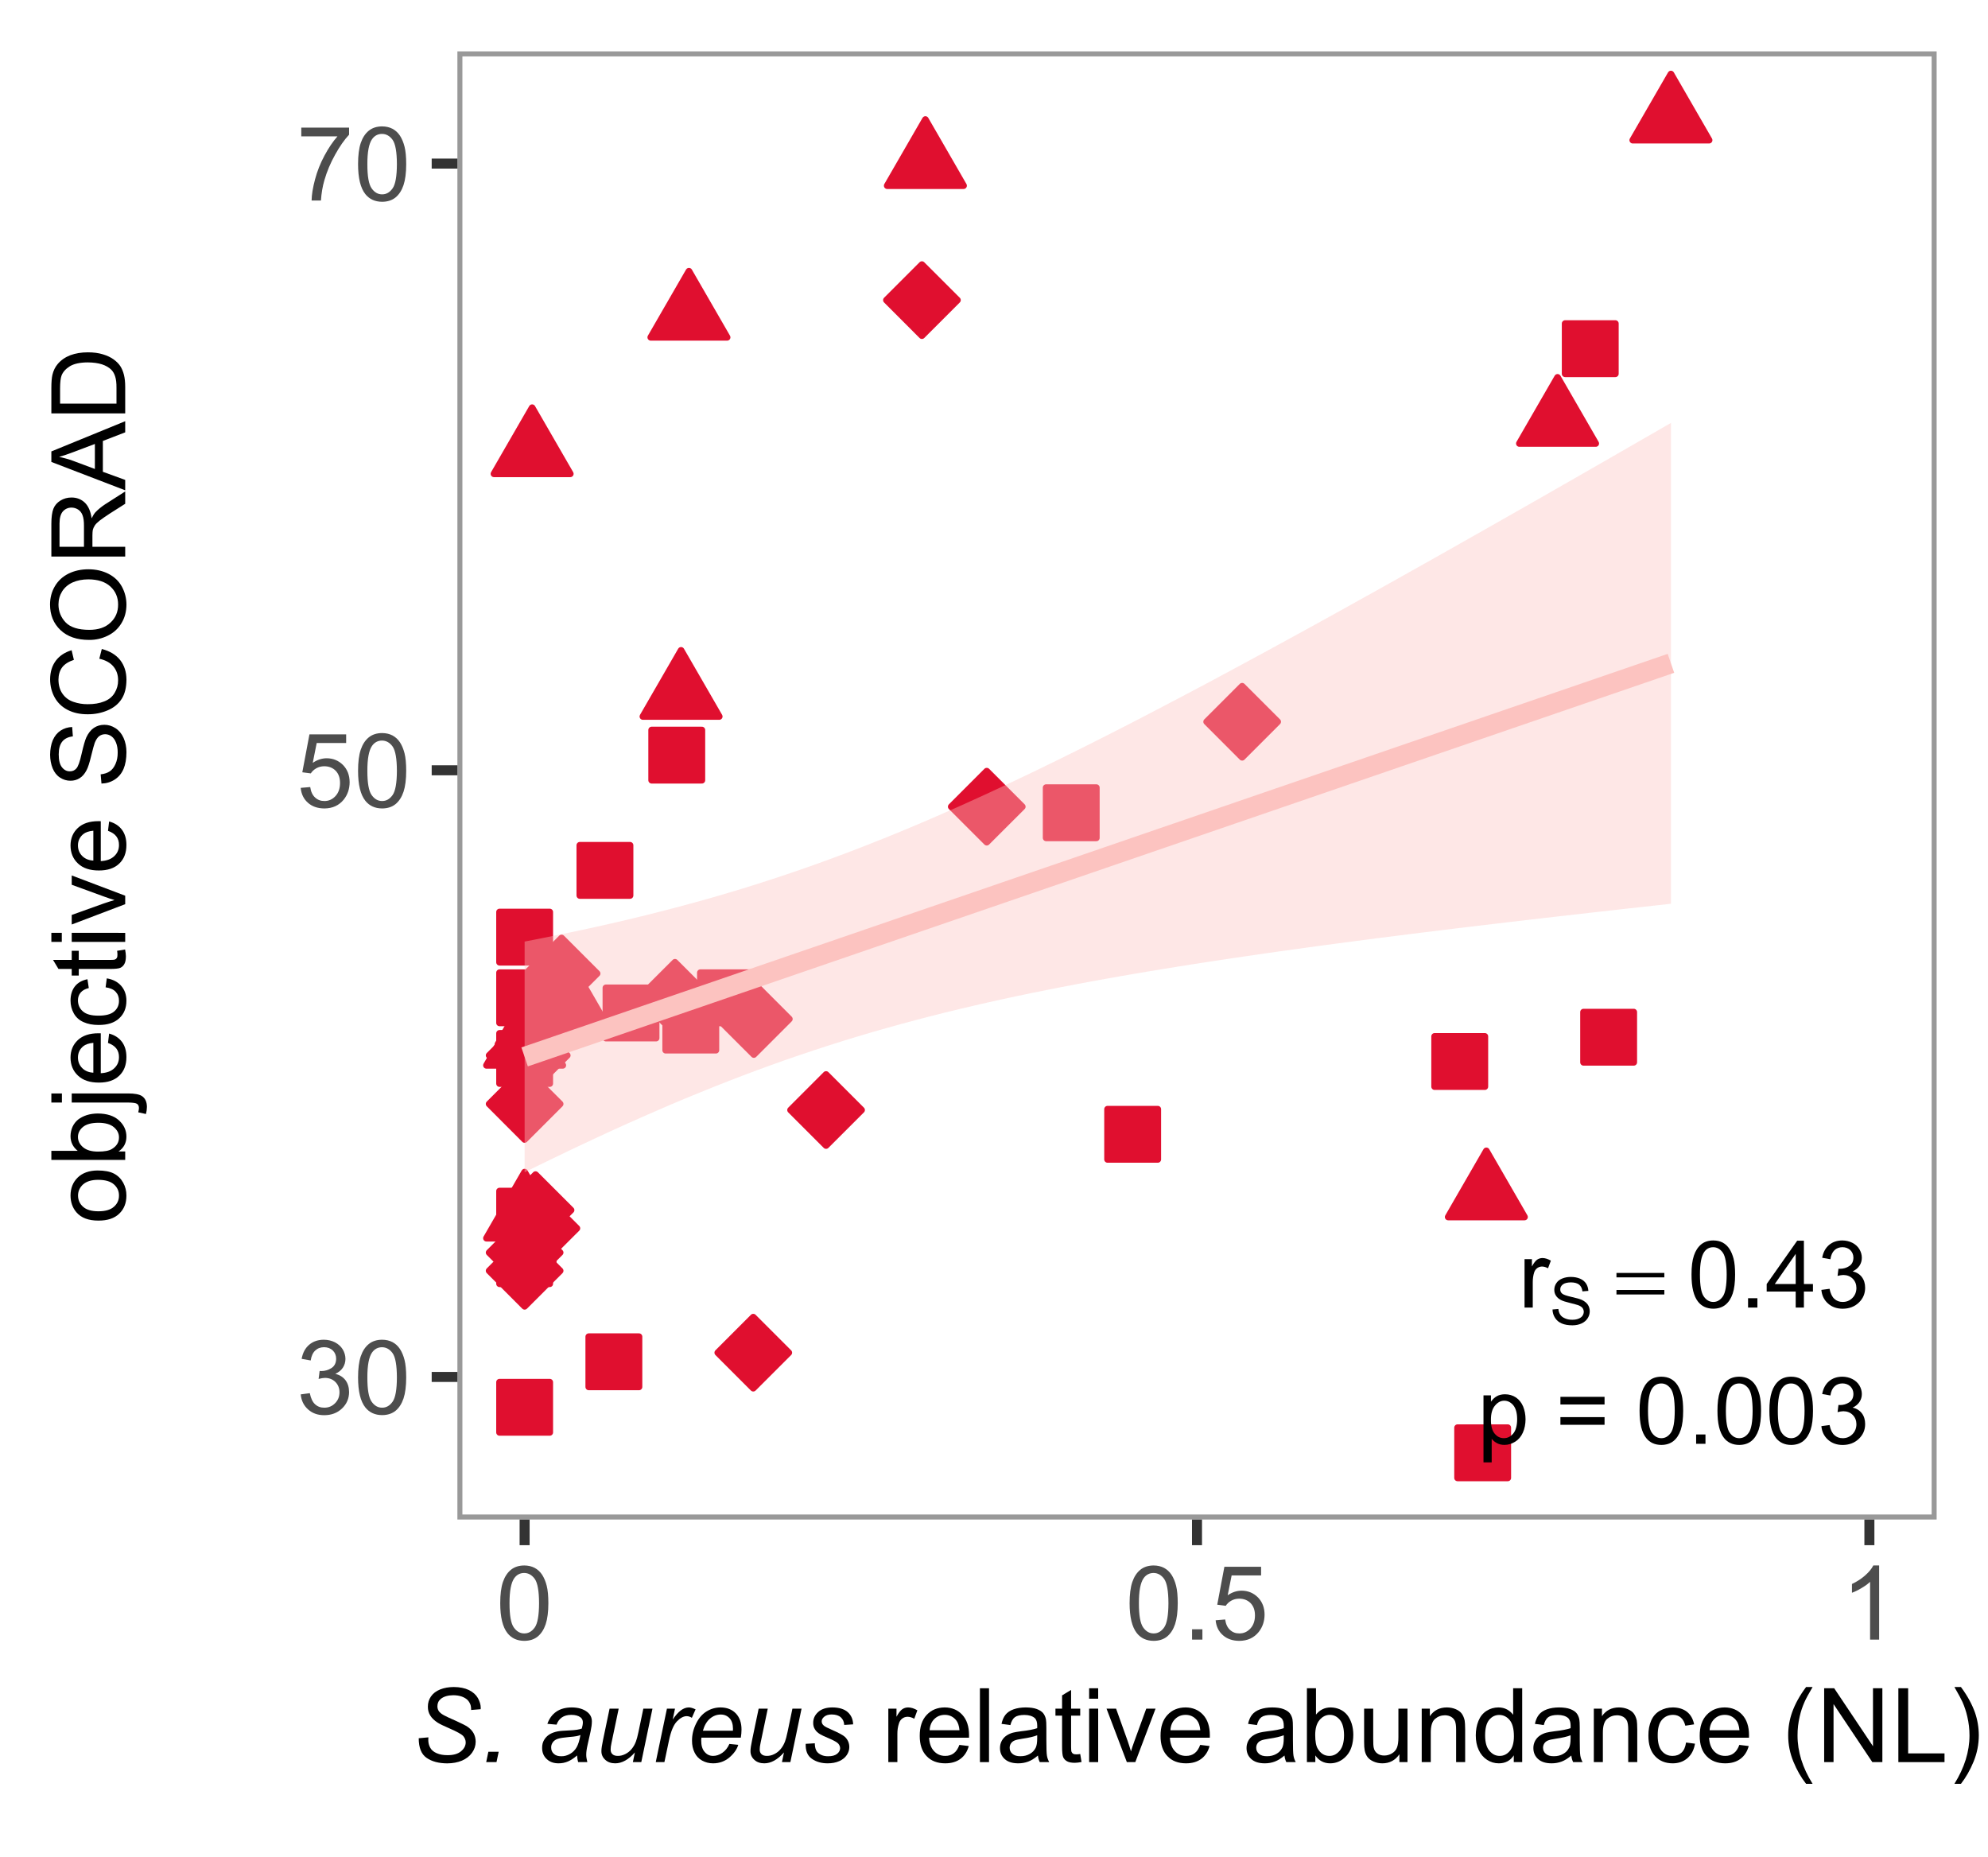 <?xml version="1.0" encoding="UTF-8"?>
<svg xmlns="http://www.w3.org/2000/svg" xmlns:xlink="http://www.w3.org/1999/xlink" width="212pt" height="198pt" viewBox="0 0 212 198" version="1.1">
<defs>
<g>
<symbol overflow="visible" id="glyph0-0">
<path style="stroke:none;" d="M 1.246 0 L 1.246 -6.223 L 6.223 -6.223 L 6.223 0 Z M 1.402 -0.156 L 6.07 -0.156 L 6.07 -6.07 L 1.402 -6.07 Z M 1.402 -0.156 "/>
</symbol>
<symbol overflow="visible" id="glyph0-1">
<path style="stroke:none;" d="M 0.648 0 L 0.648 -5.164 L 1.434 -5.164 L 1.434 -4.383 C 1.633 -4.746 1.816 -4.984 1.988 -5.105 C 2.156 -5.219 2.348 -5.277 2.555 -5.281 C 2.848 -5.277 3.145 -5.184 3.453 -5 L 3.152 -4.188 C 2.934 -4.309 2.719 -4.371 2.508 -4.375 C 2.316 -4.371 2.145 -4.312 1.992 -4.203 C 1.84 -4.086 1.73 -3.93 1.668 -3.727 C 1.57 -3.414 1.523 -3.07 1.523 -2.703 L 1.523 0 Z M 0.648 0 "/>
</symbol>
<symbol overflow="visible" id="glyph0-2">
<path style="stroke:none;" d="M 0.414 -3.516 C 0.41 -4.359 0.496 -5.035 0.672 -5.551 C 0.844 -6.059 1.102 -6.457 1.445 -6.738 C 1.785 -7.016 2.215 -7.152 2.738 -7.156 C 3.117 -7.152 3.453 -7.078 3.742 -6.926 C 4.027 -6.77 4.266 -6.547 4.457 -6.258 C 4.645 -5.969 4.793 -5.613 4.902 -5.199 C 5.008 -4.777 5.062 -4.219 5.062 -3.516 C 5.062 -2.68 4.977 -2.004 4.805 -1.488 C 4.633 -0.973 4.375 -0.574 4.031 -0.297 C 3.688 -0.02 3.254 0.117 2.738 0.121 C 2.047 0.117 1.508 -0.125 1.117 -0.617 C 0.645 -1.207 0.41 -2.176 0.414 -3.516 Z M 1.312 -3.516 C 1.312 -2.344 1.449 -1.562 1.723 -1.18 C 1.996 -0.789 2.332 -0.598 2.738 -0.598 C 3.137 -0.598 3.477 -0.789 3.75 -1.18 C 4.023 -1.566 4.16 -2.348 4.164 -3.516 C 4.16 -4.688 4.023 -5.465 3.75 -5.855 C 3.477 -6.238 3.133 -6.434 2.727 -6.434 C 2.32 -6.434 2 -6.262 1.766 -5.922 C 1.461 -5.484 1.312 -4.684 1.312 -3.516 Z M 1.312 -3.516 "/>
</symbol>
<symbol overflow="visible" id="glyph0-3">
<path style="stroke:none;" d="M 0.906 0 L 0.906 -0.996 L 1.902 -0.996 L 1.902 0 Z M 0.906 0 "/>
</symbol>
<symbol overflow="visible" id="glyph0-4">
<path style="stroke:none;" d="M 3.219 0 L 3.219 -1.707 L 0.125 -1.707 L 0.125 -2.508 L 3.379 -7.129 L 4.094 -7.129 L 4.094 -2.508 L 5.059 -2.508 L 5.059 -1.707 L 4.094 -1.707 L 4.094 0 Z M 3.219 -2.508 L 3.219 -5.723 L 0.988 -2.508 Z M 3.219 -2.508 "/>
</symbol>
<symbol overflow="visible" id="glyph0-5">
<path style="stroke:none;" d="M 0.418 -1.883 L 1.293 -2 C 1.391 -1.5 1.562 -1.145 1.805 -0.926 C 2.047 -0.707 2.34 -0.598 2.688 -0.598 C 3.098 -0.598 3.445 -0.738 3.73 -1.023 C 4.012 -1.309 4.152 -1.664 4.156 -2.086 C 4.152 -2.484 4.023 -2.812 3.762 -3.078 C 3.5 -3.336 3.164 -3.469 2.762 -3.473 C 2.594 -3.469 2.391 -3.438 2.145 -3.375 L 2.242 -4.145 C 2.297 -4.133 2.344 -4.129 2.383 -4.133 C 2.754 -4.129 3.09 -4.227 3.387 -4.422 C 3.684 -4.613 3.832 -4.914 3.836 -5.324 C 3.832 -5.641 3.723 -5.906 3.508 -6.121 C 3.289 -6.328 3.008 -6.434 2.668 -6.438 C 2.324 -6.434 2.043 -6.328 1.816 -6.117 C 1.59 -5.902 1.445 -5.578 1.383 -5.152 L 0.504 -5.309 C 0.613 -5.895 0.855 -6.348 1.234 -6.672 C 1.613 -6.992 2.086 -7.152 2.648 -7.156 C 3.039 -7.152 3.395 -7.07 3.723 -6.906 C 4.047 -6.738 4.297 -6.512 4.473 -6.223 C 4.645 -5.934 4.734 -5.625 4.734 -5.305 C 4.734 -4.992 4.648 -4.715 4.484 -4.465 C 4.316 -4.211 4.074 -4.008 3.754 -3.859 C 4.172 -3.762 4.5 -3.559 4.734 -3.254 C 4.969 -2.945 5.086 -2.562 5.086 -2.105 C 5.086 -1.48 4.859 -0.953 4.406 -0.523 C 3.953 -0.09 3.379 0.121 2.684 0.125 C 2.059 0.121 1.539 -0.062 1.125 -0.434 C 0.711 -0.805 0.473 -1.285 0.418 -1.883 Z M 0.418 -1.883 "/>
</symbol>
<symbol overflow="visible" id="glyph0-6">
<path style="stroke:none;" d="M 0.656 1.98 L 0.656 -5.164 L 1.453 -5.164 L 1.453 -4.492 C 1.641 -4.754 1.852 -4.949 2.09 -5.082 C 2.324 -5.211 2.613 -5.277 2.953 -5.281 C 3.391 -5.277 3.777 -5.164 4.117 -4.941 C 4.453 -4.711 4.707 -4.391 4.883 -3.98 C 5.051 -3.562 5.137 -3.109 5.141 -2.621 C 5.137 -2.09 5.043 -1.613 4.855 -1.191 C 4.664 -0.766 4.387 -0.441 4.027 -0.219 C 3.664 0.008 3.285 0.117 2.887 0.117 C 2.594 0.117 2.332 0.059 2.102 -0.066 C 1.867 -0.188 1.676 -0.344 1.531 -0.535 L 1.531 1.98 Z M 1.449 -2.555 C 1.445 -1.887 1.582 -1.395 1.852 -1.078 C 2.121 -0.758 2.445 -0.598 2.828 -0.602 C 3.215 -0.598 3.547 -0.762 3.828 -1.094 C 4.102 -1.422 4.242 -1.934 4.246 -2.625 C 4.242 -3.281 4.105 -3.773 3.84 -4.102 C 3.566 -4.43 3.242 -4.594 2.867 -4.594 C 2.492 -4.594 2.164 -4.418 1.879 -4.07 C 1.59 -3.723 1.445 -3.219 1.449 -2.555 Z M 1.449 -2.555 "/>
</symbol>
<symbol overflow="visible" id="glyph0-7">
<path style="stroke:none;" d=""/>
</symbol>
<symbol overflow="visible" id="glyph0-8">
<path style="stroke:none;" d="M 5.262 -4.191 L 0.555 -4.191 L 0.555 -5.008 L 5.262 -5.008 Z M 5.262 -2.027 L 0.555 -2.027 L 0.555 -2.844 L 5.262 -2.844 Z M 5.262 -2.027 "/>
</symbol>
<symbol overflow="visible" id="glyph1-0">
<path style="stroke:none;" d="M 0.871 0 L 0.871 -4.355 L 4.355 -4.355 L 4.355 0 Z M 0.98 -0.109 L 4.246 -0.109 L 4.246 -4.246 L 0.98 -4.246 Z M 0.98 -0.109 "/>
</symbol>
<symbol overflow="visible" id="glyph1-1">
<path style="stroke:none;" d="M 0.312 -1.602 L 0.938 -1.656 C 0.965 -1.406 1.031 -1.203 1.141 -1.043 C 1.246 -0.883 1.414 -0.754 1.645 -0.656 C 1.867 -0.555 2.121 -0.504 2.41 -0.508 C 2.66 -0.504 2.883 -0.539 3.078 -0.617 C 3.266 -0.688 3.41 -0.793 3.508 -0.926 C 3.598 -1.059 3.645 -1.199 3.648 -1.355 C 3.645 -1.508 3.598 -1.645 3.512 -1.766 C 3.418 -1.879 3.27 -1.977 3.062 -2.059 C 2.926 -2.105 2.629 -2.188 2.176 -2.301 C 1.715 -2.41 1.395 -2.516 1.211 -2.613 C 0.973 -2.738 0.797 -2.891 0.68 -3.078 C 0.562 -3.258 0.504 -3.465 0.504 -3.699 C 0.504 -3.949 0.574 -4.188 0.719 -4.406 C 0.859 -4.625 1.066 -4.789 1.344 -4.902 C 1.617 -5.016 1.926 -5.074 2.262 -5.074 C 2.629 -5.074 2.953 -5.012 3.238 -4.895 C 3.52 -4.773 3.738 -4.602 3.891 -4.371 C 4.039 -4.137 4.121 -3.875 4.137 -3.586 L 3.504 -3.535 C 3.469 -3.848 3.352 -4.086 3.156 -4.25 C 2.957 -4.406 2.668 -4.488 2.289 -4.492 C 1.887 -4.488 1.594 -4.414 1.414 -4.273 C 1.227 -4.125 1.137 -3.949 1.141 -3.746 C 1.137 -3.562 1.203 -3.414 1.336 -3.301 C 1.461 -3.184 1.789 -3.066 2.328 -2.945 C 2.863 -2.824 3.234 -2.719 3.434 -2.629 C 3.723 -2.492 3.938 -2.32 4.078 -2.117 C 4.215 -1.91 4.281 -1.676 4.285 -1.41 C 4.281 -1.141 4.207 -0.891 4.055 -0.656 C 3.902 -0.422 3.684 -0.238 3.402 -0.109 C 3.117 0.02 2.797 0.082 2.441 0.086 C 1.984 0.082 1.605 0.02 1.305 -0.109 C 0.996 -0.238 0.758 -0.438 0.586 -0.703 C 0.414 -0.969 0.32 -1.266 0.312 -1.602 Z M 0.312 -1.602 "/>
</symbol>
<symbol overflow="visible" id="glyph2-0">
<path style="stroke:none;" d="M 0.5 0 L 0.5 -6.223 L 5.48 -6.223 L 5.48 0 Z M 0.656 -0.156 L 5.324 -0.156 L 5.324 -6.07 L 0.656 -6.07 Z M 0.656 -0.156 "/>
</symbol>
<symbol overflow="visible" id="glyph2-1">
<path style="stroke:none;" d="M 0.18 -3.691 L 5.285 -3.691 L 5.285 -3.219 L 0.18 -3.219 Z M 0.18 -1.875 L 5.285 -1.875 L 5.285 -1.395 L 0.18 -1.395 Z M 0.18 -1.875 "/>
</symbol>
<symbol overflow="visible" id="glyph3-0">
<path style="stroke:none;" d="M 1.375 0 L 1.375 -6.875 L 6.875 -6.875 L 6.875 0 Z M 1.547 -0.172 L 6.703 -0.172 L 6.703 -6.703 L 1.547 -6.703 Z M 1.547 -0.172 "/>
</symbol>
<symbol overflow="visible" id="glyph3-1">
<path style="stroke:none;" d="M 0.461 -2.078 L 1.43 -2.207 C 1.539 -1.656 1.727 -1.262 1.992 -1.023 C 2.258 -0.777 2.582 -0.656 2.969 -0.66 C 3.422 -0.656 3.805 -0.812 4.121 -1.133 C 4.434 -1.445 4.594 -1.836 4.594 -2.305 C 4.594 -2.742 4.445 -3.109 4.156 -3.402 C 3.863 -3.688 3.496 -3.832 3.051 -3.836 C 2.867 -3.832 2.641 -3.797 2.367 -3.727 L 2.477 -4.578 C 2.539 -4.566 2.59 -4.562 2.633 -4.566 C 3.039 -4.562 3.41 -4.672 3.742 -4.887 C 4.07 -5.102 4.234 -5.434 4.238 -5.883 C 4.234 -6.234 4.117 -6.527 3.879 -6.762 C 3.637 -6.992 3.324 -7.105 2.949 -7.109 C 2.566 -7.105 2.254 -6.988 2.008 -6.754 C 1.754 -6.516 1.594 -6.164 1.523 -5.695 L 0.559 -5.867 C 0.672 -6.508 0.941 -7.012 1.363 -7.371 C 1.781 -7.727 2.301 -7.902 2.926 -7.906 C 3.352 -7.902 3.75 -7.812 4.113 -7.629 C 4.473 -7.441 4.746 -7.188 4.941 -6.875 C 5.129 -6.555 5.227 -6.219 5.23 -5.859 C 5.227 -5.52 5.137 -5.207 4.957 -4.93 C 4.773 -4.648 4.504 -4.43 4.148 -4.266 C 4.609 -4.156 4.969 -3.93 5.23 -3.594 C 5.484 -3.254 5.613 -2.832 5.617 -2.324 C 5.613 -1.633 5.363 -1.051 4.863 -0.574 C 4.363 -0.098 3.73 0.141 2.965 0.141 C 2.273 0.141 1.699 -0.062 1.242 -0.477 C 0.785 -0.883 0.523 -1.418 0.461 -2.078 Z M 0.461 -2.078 "/>
</symbol>
<symbol overflow="visible" id="glyph3-2">
<path style="stroke:none;" d="M 0.457 -3.883 C 0.457 -4.812 0.551 -5.562 0.742 -6.133 C 0.934 -6.699 1.219 -7.137 1.598 -7.445 C 1.973 -7.75 2.449 -7.902 3.023 -7.906 C 3.445 -7.902 3.812 -7.816 4.133 -7.648 C 4.449 -7.477 4.715 -7.234 4.926 -6.914 C 5.133 -6.594 5.297 -6.203 5.414 -5.742 C 5.531 -5.281 5.59 -4.66 5.59 -3.883 C 5.59 -2.957 5.492 -2.211 5.305 -1.645 C 5.113 -1.078 4.832 -0.641 4.457 -0.332 C 4.078 -0.023 3.602 0.129 3.023 0.133 C 2.266 0.129 1.668 -0.141 1.234 -0.684 C 0.715 -1.336 0.457 -2.402 0.457 -3.883 Z M 1.449 -3.883 C 1.445 -2.59 1.598 -1.73 1.902 -1.301 C 2.203 -0.871 2.578 -0.656 3.023 -0.66 C 3.469 -0.656 3.84 -0.871 4.145 -1.305 C 4.441 -1.73 4.594 -2.59 4.598 -3.883 C 4.594 -5.176 4.441 -6.035 4.145 -6.465 C 3.84 -6.887 3.465 -7.102 3.012 -7.105 C 2.566 -7.102 2.211 -6.914 1.949 -6.543 C 1.613 -6.059 1.445 -5.172 1.449 -3.883 Z M 1.449 -3.883 "/>
</symbol>
<symbol overflow="visible" id="glyph3-3">
<path style="stroke:none;" d="M 0.457 -2.062 L 1.473 -2.148 C 1.543 -1.652 1.719 -1.281 1.996 -1.031 C 2.266 -0.781 2.594 -0.656 2.984 -0.66 C 3.445 -0.656 3.84 -0.832 4.168 -1.188 C 4.488 -1.535 4.652 -2 4.652 -2.582 C 4.652 -3.133 4.496 -3.566 4.188 -3.887 C 3.875 -4.203 3.469 -4.363 2.969 -4.367 C 2.656 -4.363 2.375 -4.293 2.125 -4.152 C 1.871 -4.008 1.676 -3.824 1.535 -3.605 L 0.629 -3.723 L 1.391 -7.766 L 5.305 -7.766 L 5.305 -6.844 L 2.164 -6.844 L 1.742 -4.727 C 2.211 -5.051 2.707 -5.215 3.227 -5.219 C 3.91 -5.215 4.488 -4.977 4.965 -4.504 C 5.434 -4.027 5.672 -3.414 5.676 -2.668 C 5.672 -1.953 5.465 -1.34 5.055 -0.82 C 4.547 -0.188 3.855 0.129 2.984 0.133 C 2.266 0.129 1.684 -0.07 1.234 -0.469 C 0.777 -0.867 0.52 -1.398 0.457 -2.062 Z M 0.457 -2.062 "/>
</symbol>
<symbol overflow="visible" id="glyph3-4">
<path style="stroke:none;" d="M 0.52 -6.844 L 0.52 -7.773 L 5.617 -7.773 L 5.617 -7.02 C 5.113 -6.484 4.617 -5.773 4.129 -4.891 C 3.633 -4.004 3.25 -3.094 2.984 -2.164 C 2.789 -1.5 2.668 -0.781 2.617 0 L 1.621 0 C 1.629 -0.617 1.75 -1.363 1.984 -2.246 C 2.215 -3.121 2.551 -3.969 2.988 -4.781 C 3.422 -5.594 3.883 -6.281 4.379 -6.844 Z M 0.52 -6.844 "/>
</symbol>
<symbol overflow="visible" id="glyph3-5">
<path style="stroke:none;" d="M 1 0 L 1 -1.102 L 2.102 -1.102 L 2.102 0 Z M 1 0 "/>
</symbol>
<symbol overflow="visible" id="glyph3-6">
<path style="stroke:none;" d="M 4.098 0 L 3.133 0 L 3.133 -6.16 C 2.895 -5.934 2.59 -5.711 2.215 -5.492 C 1.836 -5.266 1.496 -5.102 1.199 -4.996 L 1.199 -5.93 C 1.734 -6.184 2.207 -6.488 2.613 -6.852 C 3.02 -7.211 3.305 -7.562 3.477 -7.906 L 4.098 -7.906 Z M 4.098 0 "/>
</symbol>
<symbol overflow="visible" id="glyph3-7">
<path style="stroke:none;" d="M 0.715 0 L 0.715 -5.703 L 1.586 -5.703 L 1.586 -4.84 C 1.805 -5.242 2.008 -5.508 2.199 -5.637 C 2.383 -5.766 2.59 -5.828 2.82 -5.832 C 3.141 -5.828 3.473 -5.727 3.812 -5.523 L 3.48 -4.625 C 3.242 -4.762 3.004 -4.832 2.773 -4.836 C 2.555 -4.832 2.363 -4.77 2.199 -4.645 C 2.027 -4.516 1.91 -4.34 1.844 -4.113 C 1.73 -3.77 1.676 -3.391 1.68 -2.984 L 1.68 0 Z M 0.715 0 "/>
</symbol>
<symbol overflow="visible" id="glyph3-8">
<path style="stroke:none;" d="M 4.629 -1.836 L 5.629 -1.715 C 5.469 -1.125 5.176 -0.672 4.75 -0.352 C 4.324 -0.031 3.781 0.129 3.121 0.129 C 2.281 0.129 1.617 -0.125 1.133 -0.641 C 0.641 -1.152 0.398 -1.875 0.402 -2.805 C 0.398 -3.762 0.645 -4.504 1.145 -5.035 C 1.637 -5.562 2.277 -5.828 3.066 -5.832 C 3.824 -5.828 4.449 -5.57 4.934 -5.051 C 5.418 -4.531 5.66 -3.801 5.66 -2.863 C 5.66 -2.805 5.656 -2.719 5.656 -2.605 L 1.402 -2.605 C 1.434 -1.977 1.613 -1.496 1.934 -1.164 C 2.25 -0.828 2.645 -0.66 3.125 -0.664 C 3.477 -0.66 3.781 -0.754 4.031 -0.945 C 4.281 -1.129 4.48 -1.426 4.629 -1.836 Z M 1.457 -3.398 L 4.641 -3.398 C 4.598 -3.879 4.473 -4.238 4.273 -4.48 C 3.961 -4.852 3.562 -5.039 3.078 -5.039 C 2.629 -5.039 2.258 -4.891 1.957 -4.594 C 1.652 -4.297 1.484 -3.898 1.457 -3.398 Z M 1.457 -3.398 "/>
</symbol>
<symbol overflow="visible" id="glyph3-9">
<path style="stroke:none;" d="M 0.703 0 L 0.703 -7.875 L 1.672 -7.875 L 1.672 0 Z M 0.703 0 "/>
</symbol>
<symbol overflow="visible" id="glyph3-10">
<path style="stroke:none;" d="M 4.445 -0.703 C 4.086 -0.398 3.742 -0.184 3.414 -0.059 C 3.082 0.066 2.727 0.129 2.348 0.129 C 1.719 0.129 1.238 -0.023 0.902 -0.328 C 0.566 -0.633 0.398 -1.023 0.398 -1.504 C 0.398 -1.781 0.461 -2.035 0.586 -2.27 C 0.711 -2.496 0.875 -2.684 1.086 -2.824 C 1.289 -2.965 1.523 -3.07 1.781 -3.141 C 1.969 -3.191 2.254 -3.238 2.641 -3.289 C 3.418 -3.375 3.992 -3.488 4.367 -3.621 C 4.367 -3.754 4.371 -3.836 4.371 -3.871 C 4.371 -4.266 4.277 -4.543 4.098 -4.703 C 3.848 -4.918 3.48 -5.027 2.996 -5.031 C 2.539 -5.027 2.203 -4.949 1.988 -4.793 C 1.77 -4.633 1.609 -4.352 1.508 -3.949 L 0.562 -4.078 C 0.648 -4.48 0.789 -4.805 0.988 -5.055 C 1.184 -5.301 1.469 -5.492 1.844 -5.629 C 2.215 -5.762 2.645 -5.828 3.137 -5.832 C 3.621 -5.828 4.02 -5.773 4.324 -5.66 C 4.629 -5.543 4.852 -5.398 4.996 -5.227 C 5.137 -5.055 5.238 -4.836 5.297 -4.57 C 5.328 -4.406 5.344 -4.109 5.344 -3.68 L 5.344 -2.391 C 5.344 -1.492 5.363 -0.922 5.406 -0.684 C 5.445 -0.445 5.527 -0.219 5.648 0 L 4.641 0 C 4.539 -0.199 4.473 -0.434 4.445 -0.703 Z M 4.367 -2.863 C 4.012 -2.719 3.488 -2.598 2.789 -2.496 C 2.391 -2.438 2.105 -2.371 1.941 -2.301 C 1.773 -2.227 1.648 -2.121 1.562 -1.988 C 1.473 -1.848 1.43 -1.695 1.43 -1.531 C 1.43 -1.27 1.527 -1.055 1.723 -0.887 C 1.918 -0.711 2.203 -0.625 2.578 -0.629 C 2.949 -0.625 3.277 -0.707 3.57 -0.871 C 3.859 -1.031 4.074 -1.254 4.211 -1.543 C 4.312 -1.754 4.363 -2.078 4.367 -2.508 Z M 4.367 -2.863 "/>
</symbol>
<symbol overflow="visible" id="glyph3-11">
<path style="stroke:none;" d="M 2.836 -0.863 L 2.977 -0.012 C 2.703 0.043 2.457 0.07 2.246 0.074 C 1.891 0.07 1.621 0.02 1.43 -0.09 C 1.234 -0.199 1.098 -0.348 1.02 -0.527 C 0.941 -0.707 0.902 -1.086 0.902 -1.672 L 0.902 -4.953 L 0.195 -4.953 L 0.195 -5.703 L 0.902 -5.703 L 0.902 -7.117 L 1.863 -7.695 L 1.863 -5.703 L 2.836 -5.703 L 2.836 -4.953 L 1.863 -4.953 L 1.863 -1.617 C 1.863 -1.34 1.879 -1.16 1.914 -1.086 C 1.945 -1.004 2 -0.941 2.078 -0.898 C 2.152 -0.848 2.262 -0.824 2.41 -0.828 C 2.516 -0.824 2.66 -0.836 2.836 -0.863 Z M 2.836 -0.863 "/>
</symbol>
<symbol overflow="visible" id="glyph3-12">
<path style="stroke:none;" d="M 0.73 -6.762 L 0.73 -7.875 L 1.695 -7.875 L 1.695 -6.762 Z M 0.73 0 L 0.73 -5.703 L 1.695 -5.703 L 1.695 0 Z M 0.73 0 "/>
</symbol>
<symbol overflow="visible" id="glyph3-13">
<path style="stroke:none;" d="M 2.309 0 L 0.141 -5.703 L 1.16 -5.703 L 2.383 -2.289 C 2.512 -1.918 2.633 -1.535 2.75 -1.141 C 2.832 -1.438 2.953 -1.797 3.109 -2.223 L 4.379 -5.703 L 5.371 -5.703 L 3.211 0 Z M 2.309 0 "/>
</symbol>
<symbol overflow="visible" id="glyph3-14">
<path style="stroke:none;" d=""/>
</symbol>
<symbol overflow="visible" id="glyph3-15">
<path style="stroke:none;" d="M 1.617 0 L 0.719 0 L 0.719 -7.875 L 1.688 -7.875 L 1.688 -5.066 C 2.094 -5.574 2.613 -5.828 3.25 -5.832 C 3.598 -5.828 3.93 -5.758 4.246 -5.621 C 4.555 -5.477 4.812 -5.277 5.02 -5.023 C 5.219 -4.766 5.379 -4.457 5.496 -4.098 C 5.609 -3.73 5.664 -3.344 5.668 -2.938 C 5.664 -1.957 5.422 -1.203 4.941 -0.672 C 4.453 -0.137 3.875 0.129 3.203 0.129 C 2.527 0.129 2 -0.152 1.617 -0.715 Z M 1.605 -2.895 C 1.605 -2.207 1.699 -1.711 1.887 -1.414 C 2.191 -0.91 2.602 -0.66 3.121 -0.664 C 3.539 -0.66 3.902 -0.844 4.215 -1.215 C 4.52 -1.578 4.676 -2.129 4.68 -2.859 C 4.676 -3.602 4.527 -4.148 4.234 -4.508 C 3.938 -4.859 3.582 -5.039 3.164 -5.039 C 2.742 -5.039 2.375 -4.855 2.066 -4.488 C 1.758 -4.121 1.605 -3.59 1.605 -2.895 Z M 1.605 -2.895 "/>
</symbol>
<symbol overflow="visible" id="glyph3-16">
<path style="stroke:none;" d="M 4.465 0 L 4.465 -0.836 C 4.02 -0.191 3.414 0.129 2.652 0.129 C 2.312 0.129 2 0.066 1.711 -0.062 C 1.418 -0.191 1.199 -0.355 1.059 -0.551 C 0.914 -0.746 0.816 -0.984 0.762 -1.266 C 0.723 -1.453 0.703 -1.754 0.703 -2.172 L 0.703 -5.703 L 1.672 -5.703 L 1.672 -2.539 C 1.668 -2.031 1.688 -1.691 1.73 -1.52 C 1.785 -1.262 1.914 -1.062 2.113 -0.922 C 2.309 -0.773 2.555 -0.703 2.848 -0.703 C 3.137 -0.703 3.406 -0.777 3.66 -0.926 C 3.914 -1.074 4.094 -1.273 4.199 -1.531 C 4.305 -1.785 4.359 -2.16 4.359 -2.648 L 4.359 -5.703 L 5.328 -5.703 L 5.328 0 Z M 4.465 0 "/>
</symbol>
<symbol overflow="visible" id="glyph3-17">
<path style="stroke:none;" d="M 0.727 0 L 0.727 -5.703 L 1.594 -5.703 L 1.594 -4.895 C 2.012 -5.516 2.617 -5.828 3.41 -5.832 C 3.754 -5.828 4.066 -5.766 4.355 -5.645 C 4.641 -5.52 4.859 -5.359 5.004 -5.16 C 5.145 -4.957 5.242 -4.719 5.305 -4.445 C 5.336 -4.266 5.355 -3.953 5.359 -3.508 L 5.359 0 L 4.395 0 L 4.395 -3.469 C 4.395 -3.863 4.355 -4.156 4.281 -4.352 C 4.203 -4.543 4.07 -4.699 3.879 -4.82 C 3.688 -4.934 3.461 -4.992 3.207 -4.996 C 2.793 -4.992 2.438 -4.859 2.141 -4.602 C 1.836 -4.336 1.688 -3.844 1.691 -3.117 L 1.691 0 Z M 0.727 0 "/>
</symbol>
<symbol overflow="visible" id="glyph3-18">
<path style="stroke:none;" d="M 4.426 0 L 4.426 -0.719 C 4.059 -0.152 3.527 0.129 2.832 0.129 C 2.371 0.129 1.953 0.004 1.574 -0.246 C 1.191 -0.496 0.895 -0.844 0.688 -1.297 C 0.477 -1.742 0.375 -2.262 0.375 -2.848 C 0.375 -3.414 0.469 -3.93 0.66 -4.395 C 0.848 -4.859 1.133 -5.215 1.516 -5.461 C 1.895 -5.707 2.32 -5.828 2.789 -5.832 C 3.133 -5.828 3.438 -5.758 3.707 -5.613 C 3.973 -5.469 4.191 -5.277 4.359 -5.047 L 4.359 -7.875 L 5.324 -7.875 L 5.324 0 Z M 1.371 -2.848 C 1.371 -2.113 1.523 -1.566 1.832 -1.207 C 2.137 -0.844 2.5 -0.66 2.922 -0.664 C 3.34 -0.66 3.699 -0.836 3.996 -1.184 C 4.293 -1.527 4.441 -2.055 4.441 -2.766 C 4.441 -3.547 4.289 -4.117 3.988 -4.484 C 3.688 -4.844 3.316 -5.027 2.879 -5.031 C 2.445 -5.027 2.086 -4.852 1.801 -4.504 C 1.512 -4.152 1.371 -3.602 1.371 -2.848 Z M 1.371 -2.848 "/>
</symbol>
<symbol overflow="visible" id="glyph3-19">
<path style="stroke:none;" d="M 4.445 -2.09 L 5.398 -1.965 C 5.289 -1.309 5.023 -0.797 4.598 -0.426 C 4.168 -0.055 3.645 0.129 3.023 0.129 C 2.242 0.129 1.613 -0.125 1.141 -0.637 C 0.664 -1.145 0.426 -1.875 0.43 -2.832 C 0.426 -3.441 0.527 -3.98 0.734 -4.445 C 0.938 -4.906 1.25 -5.254 1.668 -5.484 C 2.082 -5.715 2.535 -5.828 3.031 -5.832 C 3.645 -5.828 4.152 -5.672 4.547 -5.363 C 4.941 -5.047 5.191 -4.602 5.305 -4.027 L 4.367 -3.883 C 4.273 -4.262 4.117 -4.551 3.891 -4.746 C 3.664 -4.941 3.387 -5.039 3.066 -5.039 C 2.574 -5.039 2.18 -4.863 1.879 -4.516 C 1.57 -4.164 1.418 -3.613 1.422 -2.859 C 1.418 -2.09 1.566 -1.531 1.863 -1.184 C 2.156 -0.836 2.539 -0.66 3.012 -0.664 C 3.391 -0.66 3.707 -0.777 3.961 -1.012 C 4.215 -1.242 4.375 -1.602 4.445 -2.09 Z M 4.445 -2.09 "/>
</symbol>
<symbol overflow="visible" id="glyph3-20">
<path style="stroke:none;" d="M 2.574 2.316 C 2.035 1.637 1.586 0.852 1.219 -0.047 C 0.848 -0.949 0.66 -1.883 0.664 -2.852 C 0.66 -3.699 0.801 -4.516 1.078 -5.301 C 1.398 -6.203 1.895 -7.105 2.574 -8.008 L 3.266 -8.008 C 2.828 -7.262 2.543 -6.73 2.406 -6.414 C 2.184 -5.918 2.012 -5.402 1.891 -4.867 C 1.734 -4.195 1.656 -3.523 1.66 -2.848 C 1.656 -1.121 2.191 0.598 3.266 2.316 Z M 2.574 2.316 "/>
</symbol>
<symbol overflow="visible" id="glyph3-21">
<path style="stroke:none;" d="M 0.836 0 L 0.836 -7.875 L 1.906 -7.875 L 6.043 -1.691 L 6.043 -7.875 L 7.043 -7.875 L 7.043 0 L 5.973 0 L 1.836 -6.188 L 1.836 0 Z M 0.836 0 "/>
</symbol>
<symbol overflow="visible" id="glyph3-22">
<path style="stroke:none;" d="M 0.805 0 L 0.805 -7.875 L 1.848 -7.875 L 1.848 -0.93 L 5.727 -0.93 L 5.727 0 Z M 0.805 0 "/>
</symbol>
<symbol overflow="visible" id="glyph3-23">
<path style="stroke:none;" d="M 1.359 2.316 L 0.664 2.316 C 1.734 0.598 2.273 -1.121 2.273 -2.848 C 2.273 -3.52 2.195 -4.188 2.039 -4.852 C 1.918 -5.387 1.746 -5.902 1.531 -6.398 C 1.387 -6.719 1.098 -7.254 0.664 -8.008 L 1.359 -8.008 C 2.031 -7.105 2.527 -6.203 2.852 -5.301 C 3.125 -4.516 3.262 -3.699 3.266 -2.852 C 3.262 -1.883 3.078 -0.949 2.707 -0.047 C 2.336 0.852 1.887 1.637 1.359 2.316 Z M 1.359 2.316 "/>
</symbol>
<symbol overflow="visible" id="glyph4-0">
<path style="stroke:none;" d="M 1.375 0 L 1.375 -6.875 L 6.875 -6.875 L 6.875 0 Z M 1.547 -0.172 L 6.703 -0.172 L 6.703 -6.703 L 1.547 -6.703 Z M 1.547 -0.172 "/>
</symbol>
<symbol overflow="visible" id="glyph4-1">
<path style="stroke:none;" d="M 0.773 -2.547 L 1.805 -2.641 L 1.793 -2.367 C 1.793 -2.062 1.859 -1.785 2 -1.535 C 2.137 -1.281 2.371 -1.086 2.695 -0.949 C 3.016 -0.809 3.398 -0.738 3.844 -0.742 C 4.473 -0.738 4.953 -0.875 5.285 -1.156 C 5.617 -1.43 5.781 -1.746 5.785 -2.102 C 5.781 -2.344 5.695 -2.57 5.523 -2.777 C 5.34 -2.977 4.852 -3.246 4.055 -3.594 C 3.434 -3.859 3.012 -4.066 2.789 -4.211 C 2.434 -4.441 2.172 -4.695 2.004 -4.969 C 1.832 -5.242 1.746 -5.555 1.75 -5.906 C 1.746 -6.312 1.855 -6.676 2.082 -7.004 C 2.301 -7.324 2.629 -7.574 3.059 -7.75 C 3.484 -7.918 3.965 -8.004 4.508 -8.008 C 5.145 -8.004 5.688 -7.895 6.129 -7.684 C 6.566 -7.465 6.883 -7.18 7.086 -6.824 C 7.281 -6.465 7.383 -6.125 7.387 -5.801 C 7.383 -5.77 7.379 -5.715 7.379 -5.641 L 6.363 -5.559 C 6.363 -5.777 6.344 -5.949 6.305 -6.078 C 6.234 -6.293 6.121 -6.48 5.973 -6.633 C 5.816 -6.781 5.609 -6.902 5.352 -6.996 C 5.086 -7.086 4.793 -7.129 4.469 -7.133 C 3.895 -7.129 3.449 -7 3.133 -6.746 C 2.887 -6.543 2.766 -6.281 2.766 -5.961 C 2.766 -5.766 2.812 -5.594 2.914 -5.441 C 3.012 -5.289 3.195 -5.141 3.461 -4.996 C 3.645 -4.891 4.086 -4.684 4.785 -4.379 C 5.348 -4.121 5.738 -3.926 5.957 -3.785 C 6.242 -3.594 6.461 -3.363 6.617 -3.094 C 6.766 -2.824 6.844 -2.516 6.848 -2.176 C 6.844 -1.746 6.715 -1.355 6.457 -0.996 C 6.199 -0.637 5.84 -0.355 5.383 -0.16 C 4.922 0.035 4.398 0.129 3.809 0.133 C 2.914 0.129 2.184 -0.062 1.621 -0.449 C 1.055 -0.836 0.773 -1.535 0.773 -2.547 Z M 0.773 -2.547 "/>
</symbol>
<symbol overflow="visible" id="glyph4-2">
<path style="stroke:none;" d="M 0.633 0 L 0.863 -1.102 L 1.965 -1.102 L 1.73 0 Z M 0.633 0 "/>
</symbol>
<symbol overflow="visible" id="glyph4-3">
<path style="stroke:none;" d=""/>
</symbol>
<symbol overflow="visible" id="glyph4-4">
<path style="stroke:none;" d="M 4.211 -0.711 C 3.871 -0.414 3.547 -0.203 3.238 -0.07 C 2.926 0.062 2.594 0.129 2.238 0.129 C 1.711 0.129 1.285 -0.023 0.965 -0.336 C 0.641 -0.641 0.48 -1.039 0.484 -1.523 C 0.48 -1.844 0.551 -2.125 0.699 -2.371 C 0.84 -2.613 1.035 -2.809 1.277 -2.961 C 1.516 -3.105 1.809 -3.215 2.16 -3.281 C 2.375 -3.324 2.789 -3.355 3.402 -3.383 C 4.012 -3.406 4.449 -3.473 4.715 -3.578 C 4.789 -3.84 4.828 -4.059 4.828 -4.238 C 4.828 -4.461 4.746 -4.641 4.582 -4.77 C 4.355 -4.949 4.023 -5.039 3.594 -5.039 C 3.18 -5.039 2.848 -4.945 2.59 -4.766 C 2.332 -4.582 2.141 -4.328 2.023 -3.996 L 1.043 -4.082 C 1.242 -4.645 1.559 -5.078 1.996 -5.379 C 2.43 -5.68 2.977 -5.828 3.641 -5.832 C 4.344 -5.828 4.902 -5.66 5.316 -5.328 C 5.629 -5.074 5.789 -4.75 5.789 -4.352 C 5.789 -4.043 5.742 -3.691 5.656 -3.293 L 5.34 -1.875 C 5.234 -1.422 5.184 -1.055 5.188 -0.773 C 5.184 -0.594 5.223 -0.336 5.305 0 L 4.324 0 C 4.27 -0.188 4.23 -0.422 4.211 -0.711 Z M 4.57 -2.891 C 4.434 -2.832 4.285 -2.793 4.133 -2.766 C 3.973 -2.734 3.715 -2.703 3.352 -2.676 C 2.785 -2.625 2.383 -2.562 2.152 -2.484 C 1.918 -2.406 1.742 -2.281 1.625 -2.113 C 1.504 -1.945 1.445 -1.762 1.449 -1.559 C 1.445 -1.285 1.539 -1.059 1.73 -0.887 C 1.918 -0.707 2.188 -0.621 2.535 -0.625 C 2.855 -0.621 3.164 -0.707 3.465 -0.879 C 3.758 -1.047 3.992 -1.281 4.168 -1.59 C 4.336 -1.891 4.473 -2.324 4.57 -2.891 Z M 4.57 -2.891 "/>
</symbol>
<symbol overflow="visible" id="glyph4-5">
<path style="stroke:none;" d="M 4.258 -1.031 C 3.574 -0.258 2.875 0.129 2.16 0.129 C 1.719 0.129 1.363 0.004 1.094 -0.25 C 0.82 -0.5 0.684 -0.809 0.688 -1.176 C 0.684 -1.414 0.746 -1.824 0.871 -2.41 L 1.559 -5.703 L 2.531 -5.703 L 1.766 -2.059 C 1.699 -1.75 1.668 -1.516 1.672 -1.348 C 1.668 -1.133 1.734 -0.965 1.867 -0.844 C 1.996 -0.723 2.188 -0.66 2.445 -0.664 C 2.711 -0.66 2.977 -0.727 3.242 -0.863 C 3.5 -0.992 3.727 -1.172 3.914 -1.402 C 4.102 -1.625 4.254 -1.895 4.371 -2.203 C 4.449 -2.398 4.539 -2.742 4.645 -3.238 L 5.16 -5.703 L 6.133 -5.703 L 4.941 0 L 4.043 0 Z M 4.258 -1.031 "/>
</symbol>
<symbol overflow="visible" id="glyph4-6">
<path style="stroke:none;" d="M 0.367 0 L 1.559 -5.703 L 2.418 -5.703 L 2.176 -4.539 C 2.465 -4.977 2.754 -5.301 3.039 -5.516 C 3.316 -5.723 3.602 -5.828 3.898 -5.832 C 4.086 -5.828 4.324 -5.762 4.613 -5.625 L 4.215 -4.723 C 4.043 -4.84 3.859 -4.898 3.664 -4.902 C 3.32 -4.898 2.973 -4.707 2.613 -4.332 C 2.254 -3.949 1.973 -3.27 1.773 -2.289 L 1.289 0 Z M 0.367 0 "/>
</symbol>
<symbol overflow="visible" id="glyph4-7">
<path style="stroke:none;" d="M 4.555 -1.938 L 5.5 -1.844 C 5.363 -1.371 5.051 -0.926 4.562 -0.504 C 4.07 -0.082 3.488 0.129 2.812 0.129 C 2.391 0.129 2 0.031 1.648 -0.164 C 1.293 -0.359 1.027 -0.641 0.844 -1.016 C 0.66 -1.383 0.566 -1.809 0.57 -2.289 C 0.566 -2.91 0.711 -3.516 1 -4.102 C 1.285 -4.688 1.66 -5.121 2.121 -5.406 C 2.578 -5.688 3.074 -5.828 3.609 -5.832 C 4.289 -5.828 4.832 -5.617 5.238 -5.199 C 5.645 -4.773 5.848 -4.199 5.848 -3.469 C 5.848 -3.188 5.82 -2.898 5.773 -2.609 L 1.574 -2.609 C 1.555 -2.496 1.547 -2.398 1.551 -2.309 C 1.547 -1.773 1.668 -1.363 1.918 -1.086 C 2.16 -0.801 2.461 -0.66 2.82 -0.664 C 3.148 -0.66 3.477 -0.77 3.801 -0.992 C 4.121 -1.207 4.371 -1.523 4.555 -1.938 Z M 1.73 -3.352 L 4.93 -3.352 C 4.93 -3.449 4.934 -3.52 4.938 -3.566 C 4.934 -4.051 4.812 -4.422 4.57 -4.684 C 4.328 -4.941 4.016 -5.074 3.633 -5.074 C 3.215 -5.074 2.832 -4.93 2.492 -4.645 C 2.148 -4.355 1.895 -3.926 1.73 -3.352 Z M 1.73 -3.352 "/>
</symbol>
<symbol overflow="visible" id="glyph4-8">
<path style="stroke:none;" d="M 0.457 -1.949 L 1.43 -2.008 C 1.43 -1.727 1.473 -1.488 1.559 -1.293 C 1.645 -1.094 1.801 -0.934 2.031 -0.812 C 2.262 -0.684 2.531 -0.621 2.84 -0.625 C 3.266 -0.621 3.586 -0.707 3.805 -0.883 C 4.016 -1.051 4.125 -1.254 4.129 -1.488 C 4.125 -1.656 4.062 -1.812 3.938 -1.965 C 3.805 -2.113 3.48 -2.301 2.965 -2.52 C 2.449 -2.738 2.121 -2.891 1.98 -2.984 C 1.738 -3.129 1.555 -3.305 1.438 -3.504 C 1.312 -3.703 1.254 -3.93 1.258 -4.188 C 1.254 -4.637 1.434 -5.023 1.793 -5.348 C 2.152 -5.668 2.652 -5.828 3.297 -5.832 C 4.012 -5.828 4.559 -5.664 4.934 -5.336 C 5.309 -5.004 5.5 -4.566 5.516 -4.027 L 4.566 -3.965 C 4.547 -4.305 4.426 -4.578 4.199 -4.781 C 3.969 -4.98 3.645 -5.078 3.227 -5.082 C 2.887 -5.078 2.625 -5 2.441 -4.848 C 2.254 -4.691 2.16 -4.527 2.164 -4.352 C 2.16 -4.168 2.242 -4.012 2.406 -3.879 C 2.512 -3.785 2.789 -3.641 3.238 -3.449 C 3.98 -3.125 4.449 -2.871 4.645 -2.688 C 4.953 -2.387 5.109 -2.023 5.109 -1.602 C 5.109 -1.312 5.02 -1.035 4.848 -0.766 C 4.668 -0.492 4.402 -0.273 4.051 -0.113 C 3.691 0.051 3.273 0.129 2.793 0.129 C 2.133 0.129 1.574 -0.031 1.113 -0.359 C 0.648 -0.68 0.43 -1.211 0.457 -1.949 Z M 0.457 -1.949 "/>
</symbol>
<symbol overflow="visible" id="glyph5-0">
<path style="stroke:none;" d="M 0 -1.375 L -6.875 -1.375 L -6.875 -6.875 L 0 -6.875 Z M -0.172 -1.547 L -0.172 -6.703 L -6.703 -6.703 L -6.703 -1.547 Z M -0.172 -1.547 "/>
</symbol>
<symbol overflow="visible" id="glyph5-1">
<path style="stroke:none;" d="M -2.852 -0.367 C -3.906 -0.363 -4.688 -0.656 -5.199 -1.246 C -5.617 -1.734 -5.828 -2.332 -5.832 -3.039 C -5.828 -3.82 -5.574 -4.461 -5.062 -4.961 C -4.547 -5.457 -3.836 -5.707 -2.934 -5.711 C -2.195 -5.707 -1.617 -5.598 -1.199 -5.379 C -0.777 -5.156 -0.449 -4.832 -0.219 -4.414 C 0.016 -3.992 0.129 -3.535 0.129 -3.039 C 0.129 -2.238 -0.125 -1.594 -0.637 -1.105 C -1.148 -0.609 -1.887 -0.363 -2.852 -0.367 Z M -2.852 -1.359 C -2.121 -1.359 -1.574 -1.516 -1.211 -1.836 C -0.844 -2.152 -0.66 -2.555 -0.664 -3.039 C -0.66 -3.516 -0.844 -3.914 -1.211 -4.234 C -1.574 -4.551 -2.133 -4.711 -2.883 -4.715 C -3.586 -4.711 -4.117 -4.551 -4.484 -4.234 C -4.844 -3.91 -5.027 -3.512 -5.031 -3.039 C -5.027 -2.555 -4.848 -2.152 -4.488 -1.836 C -4.129 -1.516 -3.582 -1.359 -2.852 -1.359 Z M -2.852 -1.359 "/>
</symbol>
<symbol overflow="visible" id="glyph5-2">
<path style="stroke:none;" d="M 0 -1.617 L 0 -0.719 L -7.875 -0.719 L -7.875 -1.688 L -5.066 -1.688 C -5.574 -2.094 -5.828 -2.613 -5.832 -3.25 C -5.828 -3.598 -5.758 -3.93 -5.621 -4.246 C -5.477 -4.555 -5.277 -4.812 -5.023 -5.02 C -4.766 -5.219 -4.457 -5.379 -4.098 -5.496 C -3.73 -5.609 -3.344 -5.664 -2.938 -5.668 C -1.957 -5.664 -1.203 -5.422 -0.672 -4.941 C -0.137 -4.453 0.129 -3.875 0.129 -3.203 C 0.129 -2.527 -0.152 -2 -0.715 -1.617 Z M -2.895 -1.605 C -2.207 -1.605 -1.711 -1.699 -1.414 -1.887 C -0.91 -2.191 -0.66 -2.602 -0.664 -3.121 C -0.66 -3.539 -0.844 -3.902 -1.215 -4.215 C -1.578 -4.52 -2.125 -4.676 -2.855 -4.68 C -3.598 -4.676 -4.148 -4.527 -4.504 -4.234 C -4.859 -3.938 -5.039 -3.582 -5.039 -3.164 C -5.039 -2.742 -4.855 -2.375 -4.488 -2.066 C -4.121 -1.758 -3.59 -1.605 -2.895 -1.605 Z M -2.895 -1.605 "/>
</symbol>
<symbol overflow="visible" id="glyph5-3">
<path style="stroke:none;" d="M -6.75 -0.719 L -7.875 -0.719 L -7.875 -1.688 L -6.75 -1.688 Z M 2.211 0.504 L 1.391 0.324 C 1.438 0.125 1.465 -0.023 1.465 -0.133 C 1.465 -0.328 1.398 -0.477 1.27 -0.574 C 1.137 -0.668 0.809 -0.715 0.289 -0.719 L -5.703 -0.719 L -5.703 -1.688 L 0.312 -1.688 C 1.008 -1.688 1.496 -1.594 1.777 -1.414 C 2.133 -1.176 2.312 -0.789 2.316 -0.254 C 2.312 0.012 2.277 0.262 2.211 0.504 Z M 2.211 0.504 "/>
</symbol>
<symbol overflow="visible" id="glyph5-4">
<path style="stroke:none;" d="M -1.836 -4.629 L -1.715 -5.629 C -1.125 -5.469 -0.672 -5.176 -0.352 -4.75 C -0.031 -4.324 0.129 -3.781 0.129 -3.121 C 0.129 -2.281 -0.125 -1.617 -0.641 -1.133 C -1.152 -0.641 -1.875 -0.398 -2.805 -0.402 C -3.762 -0.398 -4.504 -0.645 -5.035 -1.145 C -5.562 -1.637 -5.828 -2.277 -5.832 -3.066 C -5.828 -3.824 -5.57 -4.449 -5.051 -4.934 C -4.531 -5.418 -3.801 -5.66 -2.863 -5.66 C -2.805 -5.66 -2.719 -5.656 -2.605 -5.656 L -2.605 -1.402 C -1.977 -1.434 -1.496 -1.613 -1.164 -1.934 C -0.828 -2.25 -0.66 -2.645 -0.664 -3.125 C -0.66 -3.477 -0.754 -3.781 -0.941 -4.031 C -1.125 -4.281 -1.422 -4.48 -1.836 -4.629 Z M -3.398 -1.457 L -3.398 -4.641 C -3.879 -4.598 -4.238 -4.473 -4.48 -4.273 C -4.852 -3.961 -5.039 -3.562 -5.039 -3.078 C -5.039 -2.629 -4.891 -2.258 -4.594 -1.957 C -4.297 -1.652 -3.898 -1.484 -3.398 -1.457 Z M -3.398 -1.457 "/>
</symbol>
<symbol overflow="visible" id="glyph5-5">
<path style="stroke:none;" d="M -2.09 -4.445 L -1.965 -5.398 C -1.309 -5.289 -0.797 -5.023 -0.426 -4.598 C -0.055 -4.168 0.129 -3.645 0.129 -3.023 C 0.129 -2.242 -0.125 -1.613 -0.637 -1.141 C -1.145 -0.664 -1.875 -0.426 -2.832 -0.43 C -3.441 -0.426 -3.98 -0.527 -4.445 -0.734 C -4.906 -0.938 -5.254 -1.25 -5.484 -1.668 C -5.715 -2.082 -5.828 -2.535 -5.832 -3.031 C -5.828 -3.645 -5.672 -4.152 -5.363 -4.547 C -5.047 -4.941 -4.602 -5.191 -4.027 -5.305 L -3.883 -4.367 C -4.262 -4.273 -4.551 -4.117 -4.746 -3.891 C -4.941 -3.664 -5.039 -3.387 -5.039 -3.066 C -5.039 -2.574 -4.863 -2.18 -4.516 -1.879 C -4.164 -1.57 -3.613 -1.418 -2.859 -1.422 C -2.09 -1.418 -1.531 -1.566 -1.184 -1.863 C -0.836 -2.156 -0.66 -2.539 -0.664 -3.012 C -0.66 -3.391 -0.777 -3.707 -1.012 -3.961 C -1.242 -4.215 -1.602 -4.375 -2.09 -4.445 Z M -2.09 -4.445 "/>
</symbol>
<symbol overflow="visible" id="glyph5-6">
<path style="stroke:none;" d="M -0.863 -2.836 L -0.012 -2.977 C 0.043 -2.703 0.07 -2.457 0.074 -2.246 C 0.07 -1.891 0.02 -1.621 -0.09 -1.43 C -0.199 -1.234 -0.348 -1.098 -0.527 -1.02 C -0.707 -0.941 -1.086 -0.902 -1.672 -0.902 L -4.953 -0.902 L -4.953 -0.195 L -5.703 -0.195 L -5.703 -0.902 L -7.117 -0.902 L -7.695 -1.863 L -5.703 -1.863 L -5.703 -2.836 L -4.953 -2.836 L -4.953 -1.863 L -1.617 -1.863 C -1.34 -1.863 -1.16 -1.879 -1.082 -1.914 C -1 -1.945 -0.938 -2 -0.895 -2.078 C -0.848 -2.152 -0.824 -2.262 -0.828 -2.41 C -0.824 -2.516 -0.836 -2.66 -0.863 -2.836 Z M -0.863 -2.836 "/>
</symbol>
<symbol overflow="visible" id="glyph5-7">
<path style="stroke:none;" d="M -6.762 -0.73 L -7.875 -0.73 L -7.875 -1.699 L -6.762 -1.699 Z M 0 -0.73 L -5.703 -0.73 L -5.703 -1.699 L 0 -1.695 Z M 0 -0.73 "/>
</symbol>
<symbol overflow="visible" id="glyph5-8">
<path style="stroke:none;" d="M 0 -2.309 L -5.703 -0.141 L -5.703 -1.16 L -2.289 -2.383 C -1.918 -2.512 -1.535 -2.633 -1.137 -2.75 C -1.438 -2.832 -1.797 -2.953 -2.223 -3.109 L -5.703 -4.379 L -5.703 -5.371 L 0 -3.211 Z M 0 -2.309 "/>
</symbol>
<symbol overflow="visible" id="glyph5-9">
<path style="stroke:none;" d=""/>
</symbol>
<symbol overflow="visible" id="glyph5-10">
<path style="stroke:none;" d="M -2.531 -0.496 L -2.617 -1.477 C -2.219 -1.523 -1.895 -1.629 -1.645 -1.801 C -1.391 -1.969 -1.188 -2.234 -1.031 -2.594 C -0.875 -2.949 -0.797 -3.352 -0.801 -3.805 C -0.797 -4.195 -0.855 -4.547 -0.977 -4.855 C -1.094 -5.156 -1.258 -5.383 -1.465 -5.535 C -1.668 -5.68 -1.891 -5.754 -2.137 -5.758 C -2.383 -5.754 -2.598 -5.684 -2.785 -5.543 C -2.965 -5.398 -3.121 -5.16 -3.25 -4.836 C -3.328 -4.617 -3.457 -4.148 -3.633 -3.43 C -3.805 -2.703 -3.969 -2.199 -4.125 -1.914 C -4.32 -1.535 -4.562 -1.254 -4.859 -1.07 C -5.148 -0.887 -5.477 -0.797 -5.84 -0.797 C -6.234 -0.797 -6.605 -0.906 -6.953 -1.133 C -7.297 -1.355 -7.559 -1.688 -7.738 -2.121 C -7.914 -2.555 -8.004 -3.035 -8.008 -3.566 C -8.004 -4.148 -7.91 -4.664 -7.727 -5.109 C -7.535 -5.555 -7.258 -5.898 -6.895 -6.141 C -6.527 -6.379 -6.113 -6.508 -5.656 -6.527 L -5.582 -5.527 C -6.078 -5.469 -6.453 -5.289 -6.707 -4.98 C -6.961 -4.668 -7.09 -4.211 -7.09 -3.609 C -7.09 -2.977 -6.973 -2.516 -6.742 -2.23 C -6.512 -1.941 -6.234 -1.797 -5.906 -1.801 C -5.625 -1.797 -5.391 -1.898 -5.211 -2.105 C -5.023 -2.301 -4.836 -2.824 -4.648 -3.676 C -4.453 -4.52 -4.289 -5.102 -4.148 -5.418 C -3.934 -5.875 -3.664 -6.215 -3.34 -6.434 C -3.016 -6.652 -2.641 -6.762 -2.223 -6.762 C -1.801 -6.762 -1.406 -6.641 -1.039 -6.402 C -0.664 -6.16 -0.379 -5.816 -0.176 -5.367 C 0.027 -4.918 0.129 -4.41 0.133 -3.852 C 0.129 -3.133 0.027 -2.535 -0.176 -2.059 C -0.383 -1.574 -0.695 -1.199 -1.113 -0.926 C -1.531 -0.652 -2.004 -0.508 -2.531 -0.496 Z M -2.531 -0.496 "/>
</symbol>
<symbol overflow="visible" id="glyph5-11">
<path style="stroke:none;" d="M -2.762 -6.469 L -2.496 -7.508 C -1.641 -7.285 -0.988 -6.895 -0.539 -6.328 C -0.094 -5.758 0.129 -5.062 0.133 -4.25 C 0.129 -3.398 -0.039 -2.707 -0.383 -2.176 C -0.727 -1.641 -1.227 -1.238 -1.883 -0.961 C -2.535 -0.684 -3.242 -0.543 -3.996 -0.547 C -4.816 -0.543 -5.531 -0.699 -6.141 -1.016 C -6.75 -1.328 -7.211 -1.777 -7.531 -2.355 C -7.844 -2.934 -8.004 -3.57 -8.008 -4.266 C -8.004 -5.051 -7.805 -5.711 -7.406 -6.25 C -7.004 -6.785 -6.438 -7.16 -5.715 -7.375 L -5.473 -6.348 C -6.043 -6.16 -6.457 -5.895 -6.723 -5.551 C -6.98 -5.199 -7.113 -4.766 -7.117 -4.242 C -7.113 -3.637 -6.969 -3.129 -6.68 -2.727 C -6.391 -2.316 -6 -2.031 -5.512 -1.867 C -5.023 -1.699 -4.52 -1.617 -4 -1.621 C -3.328 -1.617 -2.742 -1.715 -2.246 -1.914 C -1.746 -2.105 -1.375 -2.41 -1.129 -2.824 C -0.879 -3.234 -0.754 -3.68 -0.758 -4.164 C -0.754 -4.746 -0.922 -5.238 -1.262 -5.645 C -1.594 -6.043 -2.094 -6.32 -2.762 -6.469 Z M -2.762 -6.469 "/>
</symbol>
<symbol overflow="visible" id="glyph5-12">
<path style="stroke:none;" d="M -3.836 -0.531 C -5.141 -0.527 -6.164 -0.879 -6.906 -1.582 C -7.645 -2.285 -8.016 -3.191 -8.016 -4.301 C -8.016 -5.027 -7.84 -5.684 -7.492 -6.27 C -7.145 -6.852 -6.66 -7.293 -6.039 -7.602 C -5.418 -7.906 -4.715 -8.062 -3.926 -8.062 C -3.125 -8.062 -2.41 -7.898 -1.781 -7.578 C -1.148 -7.25 -0.672 -6.793 -0.352 -6.207 C -0.031 -5.613 0.129 -4.977 0.133 -4.297 C 0.129 -3.551 -0.047 -2.891 -0.402 -2.309 C -0.758 -1.723 -1.246 -1.277 -1.867 -0.98 C -2.484 -0.676 -3.141 -0.527 -3.836 -0.531 Z M -3.82 -1.605 C -2.867 -1.605 -2.117 -1.859 -1.574 -2.371 C -1.027 -2.879 -0.754 -3.52 -0.758 -4.293 C -0.754 -5.074 -1.031 -5.719 -1.582 -6.227 C -2.133 -6.73 -2.914 -6.984 -3.93 -6.988 C -4.57 -6.984 -5.129 -6.875 -5.609 -6.66 C -6.086 -6.441 -6.457 -6.125 -6.723 -5.711 C -6.98 -5.293 -7.113 -4.824 -7.117 -4.309 C -7.113 -3.566 -6.859 -2.934 -6.355 -2.402 C -5.848 -1.871 -5.004 -1.605 -3.82 -1.605 Z M -3.82 -1.605 "/>
</symbol>
<symbol overflow="visible" id="glyph5-13">
<path style="stroke:none;" d="M 0 -0.863 L -7.875 -0.863 L -7.875 -4.355 C -7.875 -5.055 -7.801 -5.59 -7.66 -5.957 C -7.516 -6.32 -7.266 -6.613 -6.91 -6.832 C -6.551 -7.051 -6.156 -7.16 -5.727 -7.16 C -5.164 -7.16 -4.695 -6.977 -4.312 -6.617 C -3.93 -6.25 -3.684 -5.691 -3.582 -4.941 C -3.445 -5.215 -3.316 -5.426 -3.191 -5.57 C -2.906 -5.871 -2.559 -6.16 -2.145 -6.434 L 0 -7.805 L 0 -6.492 L -1.637 -5.453 C -2.105 -5.145 -2.469 -4.895 -2.723 -4.699 C -2.969 -4.504 -3.145 -4.328 -3.246 -4.172 C -3.348 -4.016 -3.418 -3.855 -3.457 -3.695 C -3.48 -3.574 -3.492 -3.383 -3.496 -3.117 L -3.496 -1.906 L 0 -1.906 Z M -4.398 -1.906 L -4.398 -4.148 C -4.395 -4.621 -4.445 -4.992 -4.547 -5.262 C -4.645 -5.531 -4.801 -5.734 -5.02 -5.875 C -5.234 -6.012 -5.469 -6.082 -5.727 -6.086 C -6.094 -6.082 -6.402 -5.945 -6.645 -5.68 C -6.883 -5.406 -7 -4.98 -7.004 -4.398 L -7.004 -1.906 Z M -4.398 -1.906 "/>
</symbol>
<symbol overflow="visible" id="glyph5-14">
<path style="stroke:none;" d="M 0 0.016 L -7.875 -3.008 L -7.875 -4.129 L 0 -7.352 L 0 -6.164 L -2.383 -5.246 L -2.383 -1.957 L 0 -1.09 Z M -3.234 -2.258 L -3.234 -4.926 L -5.414 -4.102 C -6.074 -3.852 -6.617 -3.664 -7.047 -3.547 C -6.539 -3.441 -6.039 -3.301 -5.543 -3.121 Z M -3.234 -2.258 "/>
</symbol>
<symbol overflow="visible" id="glyph5-15">
<path style="stroke:none;" d="M 0 -0.848 L -7.875 -0.848 L -7.875 -3.562 C -7.875 -4.172 -7.836 -4.637 -7.762 -4.965 C -7.656 -5.41 -7.469 -5.797 -7.195 -6.117 C -6.844 -6.531 -6.395 -6.84 -5.852 -7.051 C -5.301 -7.254 -4.676 -7.359 -3.98 -7.359 C -3.379 -7.359 -2.848 -7.289 -2.387 -7.148 C -1.922 -7.008 -1.543 -6.828 -1.242 -6.609 C -0.938 -6.391 -0.699 -6.152 -0.527 -5.895 C -0.355 -5.633 -0.223 -5.316 -0.133 -4.953 C -0.043 -4.586 0 -4.168 0 -3.691 Z M -0.93 -1.891 L -0.93 -3.57 C -0.926 -4.086 -0.973 -4.496 -1.074 -4.793 C -1.168 -5.09 -1.305 -5.324 -1.48 -5.5 C -1.727 -5.746 -2.059 -5.938 -2.477 -6.078 C -2.895 -6.211 -3.402 -6.281 -3.996 -6.285 C -4.816 -6.281 -5.449 -6.145 -5.895 -5.879 C -6.336 -5.605 -6.633 -5.277 -6.785 -4.895 C -6.891 -4.609 -6.941 -4.16 -6.945 -3.547 L -6.945 -1.891 Z M -0.93 -1.891 "/>
</symbol>
</g>
<clipPath id="clip1">
  <path d="M 48.777 5.48 L 206.523 5.48 L 206.523 162.023 L 48.777 162.023 Z M 48.777 5.48 "/>
</clipPath>
</defs>
<g id="surface31">
<rect x="0" y="0" width="212" height="198" style="fill:rgb(100%,100%,100%);fill-opacity:1;stroke:none;"/>
<rect x="0" y="0" width="212" height="198" style="fill:rgb(100%,100%,100%);fill-opacity:1;stroke:none;"/>
<path style="fill:none;stroke-width:1.067;stroke-linecap:round;stroke-linejoin:round;stroke:rgb(100%,100%,100%);stroke-opacity:1;stroke-miterlimit:10;" d="M 0 198 L 212 198 L 212 0 L 0 0 Z M 0 198 "/>
<path style="fill-rule:nonzero;fill:rgb(87.843%,5.882%,18.431%);fill-opacity:1;stroke-width:0.709;stroke-linecap:round;stroke-linejoin:round;stroke:rgb(87.843%,5.882%,18.431%);stroke-opacity:1;stroke-miterlimit:10;" d="M 53.27 132.355 L 58.625 132.355 L 58.625 127 L 53.27 127 Z M 53.27 132.355 "/>
<path style="fill-rule:nonzero;fill:rgb(87.843%,5.882%,18.431%);fill-opacity:1;stroke-width:0.709;stroke-linecap:round;stroke-linejoin:round;stroke:rgb(87.843%,5.882%,18.431%);stroke-opacity:1;stroke-miterlimit:10;" d="M 111.559 89.34 L 116.914 89.34 L 116.914 83.984 L 111.559 83.984 Z M 111.559 89.34 "/>
<path style="fill-rule:nonzero;fill:rgb(87.843%,5.882%,18.431%);fill-opacity:1;stroke-width:0.709;stroke-linecap:round;stroke-linejoin:round;stroke:rgb(87.843%,5.882%,18.431%);stroke-opacity:1;stroke-miterlimit:10;" d="M 60.859 102.664 L 64.93 109.711 L 56.789 109.711 Z M 60.859 102.664 "/>
<path style="fill-rule:nonzero;fill:rgb(87.843%,5.882%,18.431%);fill-opacity:1;stroke-width:0.709;stroke-linecap:round;stroke-linejoin:round;stroke:rgb(87.843%,5.882%,18.431%);stroke-opacity:1;stroke-miterlimit:10;" d="M 80.328 148.02 L 84.117 144.234 L 80.328 140.445 L 76.543 144.234 Z M 80.328 148.02 "/>
<path style="fill-rule:nonzero;fill:rgb(87.843%,5.882%,18.431%);fill-opacity:1;stroke-width:0.709;stroke-linecap:round;stroke-linejoin:round;stroke:rgb(87.843%,5.882%,18.431%);stroke-opacity:1;stroke-miterlimit:10;" d="M 55.945 116.324 L 59.734 112.535 L 55.945 108.75 L 52.16 112.535 Z M 55.945 116.324 "/>
<path style="fill-rule:nonzero;fill:rgb(87.843%,5.882%,18.431%);fill-opacity:1;stroke-width:0.709;stroke-linecap:round;stroke-linejoin:round;stroke:rgb(87.843%,5.882%,18.431%);stroke-opacity:1;stroke-miterlimit:10;" d="M 61.832 95.484 L 67.188 95.484 L 67.188 90.129 L 61.832 90.129 Z M 61.832 95.484 "/>
<path style="fill-rule:nonzero;fill:rgb(87.843%,5.882%,18.431%);fill-opacity:1;stroke-width:0.709;stroke-linecap:round;stroke-linejoin:round;stroke:rgb(87.843%,5.882%,18.431%);stroke-opacity:1;stroke-miterlimit:10;" d="M 57.18 104.281 L 61.25 111.328 L 53.109 111.328 Z M 57.18 104.281 "/>
<path style="fill-rule:nonzero;fill:rgb(87.843%,5.882%,18.431%);fill-opacity:1;stroke-width:0.709;stroke-linecap:round;stroke-linejoin:round;stroke:rgb(87.843%,5.882%,18.431%);stroke-opacity:1;stroke-miterlimit:10;" d="M 74.688 109.07 L 80.043 109.07 L 80.043 103.715 L 74.688 103.715 Z M 74.688 109.07 "/>
<path style="fill-rule:nonzero;fill:rgb(87.843%,5.882%,18.431%);fill-opacity:1;stroke-width:0.709;stroke-linecap:round;stroke-linejoin:round;stroke:rgb(87.843%,5.882%,18.431%);stroke-opacity:1;stroke-miterlimit:10;" d="M 55.945 139.289 L 59.734 135.5 L 55.945 131.715 L 52.16 135.5 Z M 55.945 139.289 "/>
<path style="fill-rule:nonzero;fill:rgb(87.843%,5.882%,18.431%);fill-opacity:1;stroke-width:0.709;stroke-linecap:round;stroke-linejoin:round;stroke:rgb(87.843%,5.882%,18.431%);stroke-opacity:1;stroke-miterlimit:10;" d="M 55.945 124.98 L 60.016 132.027 L 51.875 132.027 Z M 55.945 124.98 "/>
<path style="fill-rule:nonzero;fill:rgb(87.843%,5.882%,18.431%);fill-opacity:1;stroke-width:0.709;stroke-linecap:round;stroke-linejoin:round;stroke:rgb(87.843%,5.882%,18.431%);stroke-opacity:1;stroke-miterlimit:10;" d="M 53.27 136.883 L 58.625 136.883 L 58.625 131.527 L 53.27 131.527 Z M 53.27 136.883 "/>
<path style="fill-rule:nonzero;fill:rgb(87.843%,5.882%,18.431%);fill-opacity:1;stroke-width:0.709;stroke-linecap:round;stroke-linejoin:round;stroke:rgb(87.843%,5.882%,18.431%);stroke-opacity:1;stroke-miterlimit:10;" d="M 132.461 80.746 L 136.25 76.957 L 132.461 73.172 L 128.676 76.957 Z M 132.461 80.746 "/>
<path style="fill-rule:nonzero;fill:rgb(87.843%,5.882%,18.431%);fill-opacity:1;stroke-width:0.709;stroke-linecap:round;stroke-linejoin:round;stroke:rgb(87.843%,5.882%,18.431%);stroke-opacity:1;stroke-miterlimit:10;" d="M 168.867 113.273 L 174.223 113.273 L 174.223 107.918 L 168.867 107.918 Z M 168.867 113.273 "/>
<path style="fill-rule:nonzero;fill:rgb(87.843%,5.882%,18.431%);fill-opacity:1;stroke-width:0.709;stroke-linecap:round;stroke-linejoin:round;stroke:rgb(87.843%,5.882%,18.431%);stroke-opacity:1;stroke-miterlimit:10;" d="M 105.227 89.801 L 109.016 86.016 L 105.227 82.227 L 101.441 86.016 Z M 105.227 89.801 "/>
<path style="fill-rule:nonzero;fill:rgb(87.843%,5.882%,18.431%);fill-opacity:1;stroke-width:0.709;stroke-linecap:round;stroke-linejoin:round;stroke:rgb(87.843%,5.882%,18.431%);stroke-opacity:1;stroke-miterlimit:10;" d="M 70.988 111.98 L 76.344 111.98 L 76.344 106.625 L 70.988 106.625 Z M 70.988 111.98 "/>
<path style="fill-rule:nonzero;fill:rgb(87.843%,5.882%,18.431%);fill-opacity:1;stroke-width:0.709;stroke-linecap:round;stroke-linejoin:round;stroke:rgb(87.843%,5.882%,18.431%);stroke-opacity:1;stroke-miterlimit:10;" d="M 53.27 134.945 L 58.625 134.945 L 58.625 129.59 L 53.27 129.59 Z M 53.27 134.945 "/>
<path style="fill-rule:nonzero;fill:rgb(87.843%,5.882%,18.431%);fill-opacity:1;stroke-width:0.709;stroke-linecap:round;stroke-linejoin:round;stroke:rgb(87.843%,5.882%,18.431%);stroke-opacity:1;stroke-miterlimit:10;" d="M 55.945 121.5 L 59.734 117.711 L 55.945 113.926 L 52.16 117.711 Z M 55.945 121.5 "/>
<path style="fill-rule:nonzero;fill:rgb(87.843%,5.882%,18.431%);fill-opacity:1;stroke-width:0.709;stroke-linecap:round;stroke-linejoin:round;stroke:rgb(87.843%,5.882%,18.431%);stroke-opacity:1;stroke-miterlimit:10;" d="M 158.504 122.715 L 162.574 129.766 L 154.434 129.766 Z M 158.504 122.715 "/>
<path style="fill-rule:nonzero;fill:rgb(87.843%,5.882%,18.431%);fill-opacity:1;stroke-width:0.709;stroke-linecap:round;stroke-linejoin:round;stroke:rgb(87.843%,5.882%,18.431%);stroke-opacity:1;stroke-miterlimit:10;" d="M 166.098 40.238 L 170.168 47.289 L 162.027 47.289 Z M 166.098 40.238 "/>
<path style="fill-rule:nonzero;fill:rgb(87.843%,5.882%,18.431%);fill-opacity:1;stroke-width:0.709;stroke-linecap:round;stroke-linejoin:round;stroke:rgb(87.843%,5.882%,18.431%);stroke-opacity:1;stroke-miterlimit:10;" d="M 72.629 69.348 L 76.699 76.398 L 68.559 76.398 Z M 72.629 69.348 "/>
<path style="fill-rule:nonzero;fill:rgb(87.843%,5.882%,18.431%);fill-opacity:1;stroke-width:0.709;stroke-linecap:round;stroke-linejoin:round;stroke:rgb(87.843%,5.882%,18.431%);stroke-opacity:1;stroke-miterlimit:10;" d="M 57.109 132.82 L 60.898 129.031 L 57.109 125.246 L 53.324 129.031 Z M 57.109 132.82 "/>
<path style="fill-rule:nonzero;fill:rgb(87.843%,5.882%,18.431%);fill-opacity:1;stroke-width:0.709;stroke-linecap:round;stroke-linejoin:round;stroke:rgb(87.843%,5.882%,18.431%);stroke-opacity:1;stroke-miterlimit:10;" d="M 53.27 115.539 L 58.625 115.539 L 58.625 110.184 L 53.27 110.184 Z M 53.27 115.539 "/>
<path style="fill-rule:nonzero;fill:rgb(87.843%,5.882%,18.431%);fill-opacity:1;stroke-width:0.709;stroke-linecap:round;stroke-linejoin:round;stroke:rgb(87.843%,5.882%,18.431%);stroke-opacity:1;stroke-miterlimit:10;" d="M 56.746 43.473 L 60.816 50.523 L 52.676 50.523 Z M 56.746 43.473 "/>
<path style="fill-rule:nonzero;fill:rgb(87.843%,5.882%,18.431%);fill-opacity:1;stroke-width:0.709;stroke-linecap:round;stroke-linejoin:round;stroke:rgb(87.843%,5.882%,18.431%);stroke-opacity:1;stroke-miterlimit:10;" d="M 69.492 83.195 L 74.848 83.195 L 74.848 77.84 L 69.492 77.84 Z M 69.492 83.195 "/>
<path style="fill-rule:nonzero;fill:rgb(87.843%,5.882%,18.431%);fill-opacity:1;stroke-width:0.709;stroke-linecap:round;stroke-linejoin:round;stroke:rgb(87.843%,5.882%,18.431%);stroke-opacity:1;stroke-miterlimit:10;" d="M 98.684 12.746 L 102.754 19.797 L 94.613 19.797 Z M 98.684 12.746 "/>
<path style="fill-rule:nonzero;fill:rgb(87.843%,5.882%,18.431%);fill-opacity:1;stroke-width:0.709;stroke-linecap:round;stroke-linejoin:round;stroke:rgb(87.843%,5.882%,18.431%);stroke-opacity:1;stroke-miterlimit:10;" d="M 152.988 115.863 L 158.344 115.863 L 158.344 110.508 L 152.988 110.508 Z M 152.988 115.863 "/>
<path style="fill-rule:nonzero;fill:rgb(87.843%,5.882%,18.431%);fill-opacity:1;stroke-width:0.709;stroke-linecap:round;stroke-linejoin:round;stroke:rgb(87.843%,5.882%,18.431%);stroke-opacity:1;stroke-miterlimit:10;" d="M 118.109 123.625 L 123.465 123.625 L 123.465 118.27 L 118.109 118.27 Z M 118.109 123.625 "/>
<path style="fill-rule:nonzero;fill:rgb(87.843%,5.882%,18.431%);fill-opacity:1;stroke-width:0.709;stroke-linecap:round;stroke-linejoin:round;stroke:rgb(87.843%,5.882%,18.431%);stroke-opacity:1;stroke-miterlimit:10;" d="M 98.312 35.789 L 102.102 32 L 98.312 28.215 L 94.527 32 Z M 98.312 35.789 "/>
<path style="fill-rule:nonzero;fill:rgb(87.843%,5.882%,18.431%);fill-opacity:1;stroke-width:0.709;stroke-linecap:round;stroke-linejoin:round;stroke:rgb(87.843%,5.882%,18.431%);stroke-opacity:1;stroke-miterlimit:10;" d="M 178.188 7.895 L 182.258 14.945 L 174.117 14.945 Z M 178.188 7.895 "/>
<path style="fill-rule:nonzero;fill:rgb(87.843%,5.882%,18.431%);fill-opacity:1;stroke-width:0.709;stroke-linecap:round;stroke-linejoin:round;stroke:rgb(87.843%,5.882%,18.431%);stroke-opacity:1;stroke-miterlimit:10;" d="M 73.469 28.918 L 77.539 35.969 L 69.398 35.969 Z M 73.469 28.918 "/>
<path style="fill-rule:nonzero;fill:rgb(87.843%,5.882%,18.431%);fill-opacity:1;stroke-width:0.709;stroke-linecap:round;stroke-linejoin:round;stroke:rgb(87.843%,5.882%,18.431%);stroke-opacity:1;stroke-miterlimit:10;" d="M 59.887 107.59 L 63.676 103.805 L 59.887 100.016 L 56.102 103.805 Z M 59.887 107.59 "/>
<path style="fill-rule:nonzero;fill:rgb(87.843%,5.882%,18.431%);fill-opacity:1;stroke-width:0.709;stroke-linecap:round;stroke-linejoin:round;stroke:rgb(87.843%,5.882%,18.431%);stroke-opacity:1;stroke-miterlimit:10;" d="M 64.613 110.688 L 69.969 110.688 L 69.969 105.332 L 64.613 105.332 Z M 64.613 110.688 "/>
<path style="fill-rule:nonzero;fill:rgb(87.843%,5.882%,18.431%);fill-opacity:1;stroke-width:0.709;stroke-linecap:round;stroke-linejoin:round;stroke:rgb(87.843%,5.882%,18.431%);stroke-opacity:1;stroke-miterlimit:10;" d="M 53.27 109.07 L 58.625 109.07 L 58.625 103.715 L 53.27 103.715 Z M 53.27 109.07 "/>
<path style="fill-rule:nonzero;fill:rgb(87.843%,5.882%,18.431%);fill-opacity:1;stroke-width:0.709;stroke-linecap:round;stroke-linejoin:round;stroke:rgb(87.843%,5.882%,18.431%);stroke-opacity:1;stroke-miterlimit:10;" d="M 88.09 122.145 L 91.879 118.359 L 88.09 114.57 L 84.305 118.359 Z M 88.09 122.145 "/>
<path style="fill-rule:nonzero;fill:rgb(87.843%,5.882%,18.431%);fill-opacity:1;stroke-width:0.709;stroke-linecap:round;stroke-linejoin:round;stroke:rgb(87.843%,5.882%,18.431%);stroke-opacity:1;stroke-miterlimit:10;" d="M 166.906 39.855 L 172.262 39.855 L 172.262 34.5 L 166.906 34.5 Z M 166.906 39.855 "/>
<path style="fill-rule:nonzero;fill:rgb(87.843%,5.882%,18.431%);fill-opacity:1;stroke-width:0.709;stroke-linecap:round;stroke-linejoin:round;stroke:rgb(87.843%,5.882%,18.431%);stroke-opacity:1;stroke-miterlimit:10;" d="M 55.945 137.348 L 59.734 133.559 L 55.945 129.773 L 52.16 133.559 Z M 55.945 137.348 "/>
<path style="fill-rule:nonzero;fill:rgb(87.843%,5.882%,18.431%);fill-opacity:1;stroke-width:0.709;stroke-linecap:round;stroke-linejoin:round;stroke:rgb(87.843%,5.882%,18.431%);stroke-opacity:1;stroke-miterlimit:10;" d="M 71.98 110.18 L 75.766 106.391 L 71.98 102.605 L 68.191 106.391 Z M 71.98 110.18 "/>
<path style="fill-rule:nonzero;fill:rgb(87.843%,5.882%,18.431%);fill-opacity:1;stroke-width:0.709;stroke-linecap:round;stroke-linejoin:round;stroke:rgb(87.843%,5.882%,18.431%);stroke-opacity:1;stroke-miterlimit:10;" d="M 80.391 112.441 L 84.176 108.656 L 80.391 104.867 L 76.602 108.656 Z M 80.391 112.441 "/>
<path style="fill-rule:nonzero;fill:rgb(87.843%,5.882%,18.431%);fill-opacity:1;stroke-width:0.709;stroke-linecap:round;stroke-linejoin:round;stroke:rgb(87.843%,5.882%,18.431%);stroke-opacity:1;stroke-miterlimit:10;" d="M 53.637 134.945 L 58.992 134.945 L 58.992 129.59 L 53.637 129.59 Z M 53.637 134.945 "/>
<path style="fill-rule:nonzero;fill:rgb(87.843%,5.882%,18.431%);fill-opacity:1;stroke-width:0.709;stroke-linecap:round;stroke-linejoin:round;stroke:rgb(87.843%,5.882%,18.431%);stroke-opacity:1;stroke-miterlimit:10;" d="M 56.707 116.324 L 60.492 112.535 L 56.707 108.75 L 52.918 112.535 Z M 56.707 116.324 "/>
<path style="fill-rule:nonzero;fill:rgb(87.843%,5.882%,18.431%);fill-opacity:1;stroke-width:0.709;stroke-linecap:round;stroke-linejoin:round;stroke:rgb(87.843%,5.882%,18.431%);stroke-opacity:1;stroke-miterlimit:10;" d="M 57.73 134.758 L 61.52 130.973 L 57.73 127.184 L 53.945 130.973 Z M 57.73 134.758 "/>
<path style="fill-rule:nonzero;fill:rgb(87.843%,5.882%,18.431%);fill-opacity:1;stroke-width:0.709;stroke-linecap:round;stroke-linejoin:round;stroke:rgb(87.843%,5.882%,18.431%);stroke-opacity:1;stroke-miterlimit:10;" d="M 62.785 147.883 L 68.141 147.883 L 68.141 142.527 L 62.785 142.527 Z M 62.785 147.883 "/>
<path style="fill-rule:nonzero;fill:rgb(87.843%,5.882%,18.431%);fill-opacity:1;stroke-width:0.709;stroke-linecap:round;stroke-linejoin:round;stroke:rgb(87.843%,5.882%,18.431%);stroke-opacity:1;stroke-miterlimit:10;" d="M 55.945 106.543 L 60.016 113.594 L 51.875 113.594 Z M 55.945 106.543 "/>
<path style="fill-rule:nonzero;fill:rgb(87.843%,5.882%,18.431%);fill-opacity:1;stroke-width:0.709;stroke-linecap:round;stroke-linejoin:round;stroke:rgb(87.843%,5.882%,18.431%);stroke-opacity:1;stroke-miterlimit:10;" d="M 53.27 152.734 L 58.625 152.734 L 58.625 147.379 L 53.27 147.379 Z M 53.27 152.734 "/>
<path style="fill-rule:nonzero;fill:rgb(87.843%,5.882%,18.431%);fill-opacity:1;stroke-width:0.709;stroke-linecap:round;stroke-linejoin:round;stroke:rgb(87.843%,5.882%,18.431%);stroke-opacity:1;stroke-miterlimit:10;" d="M 53.27 102.602 L 58.625 102.602 L 58.625 97.246 L 53.27 97.246 Z M 53.27 102.602 "/>
<path style="fill-rule:nonzero;fill:rgb(87.843%,5.882%,18.431%);fill-opacity:1;stroke-width:0.709;stroke-linecap:round;stroke-linejoin:round;stroke:rgb(87.843%,5.882%,18.431%);stroke-opacity:1;stroke-miterlimit:10;" d="M 155.434 157.586 L 160.789 157.586 L 160.789 152.23 L 155.434 152.23 Z M 155.434 157.586 "/>
<path style=" stroke:none;fill-rule:nonzero;fill:rgb(98.824%,76.471%,75.294%);fill-opacity:0.4;" d="M 55.945 100.398 L 57.492 100.098 L 59.039 99.785 L 60.586 99.469 L 62.137 99.141 L 63.684 98.801 L 65.23 98.453 L 66.777 98.094 L 68.324 97.723 L 69.871 97.336 L 71.418 96.941 L 72.965 96.531 L 74.516 96.109 L 76.062 95.672 L 77.609 95.219 L 79.156 94.754 L 80.703 94.27 L 82.25 93.773 L 83.797 93.262 L 85.344 92.734 L 86.895 92.191 L 88.441 91.629 L 89.988 91.055 L 91.535 90.465 L 93.082 89.859 L 94.629 89.242 L 96.176 88.609 L 97.723 87.961 L 99.27 87.301 L 100.82 86.625 L 102.367 85.941 L 103.914 85.242 L 105.461 84.535 L 107.008 83.812 L 108.555 83.082 L 110.102 82.344 L 111.648 81.594 L 113.199 80.836 L 114.746 80.07 L 116.293 79.297 L 117.84 78.516 L 119.387 77.727 L 120.934 76.934 L 122.48 76.133 L 124.027 75.324 L 125.578 74.512 L 127.125 73.695 L 128.672 72.875 L 130.219 72.047 L 131.766 71.215 L 134.859 69.543 L 136.406 68.699 L 137.957 67.852 L 139.504 67.004 L 141.051 66.152 L 142.598 65.297 L 145.691 63.578 L 148.785 61.852 L 150.332 60.98 L 151.883 60.113 L 153.43 59.242 L 158.07 56.617 L 161.164 54.859 L 162.711 53.977 L 164.262 53.094 L 165.809 52.207 L 167.355 51.324 L 170.449 49.551 L 175.09 46.879 L 176.641 45.988 L 178.188 45.094 L 178.188 96.367 L 176.641 96.539 L 175.09 96.711 L 173.543 96.879 L 171.996 97.055 L 170.449 97.227 L 165.809 97.754 L 164.262 97.934 L 162.711 98.113 L 161.164 98.293 L 156.523 98.844 L 154.977 99.031 L 153.43 99.223 L 151.883 99.41 L 150.332 99.605 L 147.238 99.996 L 145.691 100.195 L 142.598 100.602 L 141.051 100.809 L 139.504 101.02 L 137.957 101.234 L 136.406 101.449 L 134.859 101.668 L 131.766 102.121 L 130.219 102.352 L 128.672 102.586 L 127.125 102.828 L 125.578 103.074 L 124.027 103.324 L 122.48 103.578 L 120.934 103.84 L 119.387 104.109 L 117.84 104.383 L 116.293 104.664 L 114.746 104.953 L 113.199 105.25 L 111.648 105.555 L 110.102 105.867 L 108.555 106.188 L 107.008 106.52 L 105.461 106.863 L 103.914 107.219 L 102.367 107.582 L 100.82 107.957 L 99.27 108.348 L 97.723 108.75 L 96.176 109.164 L 94.629 109.594 L 93.082 110.035 L 91.535 110.492 L 89.988 110.965 L 88.441 111.453 L 86.895 111.957 L 85.344 112.477 L 83.797 113.008 L 82.25 113.559 L 80.703 114.125 L 79.156 114.707 L 77.609 115.301 L 76.062 115.914 L 74.516 116.539 L 72.965 117.176 L 71.418 117.828 L 69.871 118.496 L 68.324 119.176 L 66.777 119.863 L 65.23 120.566 L 63.684 121.281 L 62.137 122.004 L 60.586 122.738 L 59.039 123.484 L 57.492 124.234 L 55.945 124.996 Z M 55.945 100.398 "/>
<path style="fill:none;stroke-width:2.134;stroke-linecap:butt;stroke-linejoin:round;stroke:rgb(98.824%,76.471%,75.294%);stroke-opacity:1;stroke-miterlimit:10;" d="M 55.945 112.695 L 57.492 112.168 L 60.586 111.105 L 62.137 110.574 L 72.965 106.855 L 74.516 106.324 L 85.344 102.605 L 86.895 102.074 L 99.27 97.824 L 100.82 97.293 L 111.648 93.574 L 113.199 93.043 L 124.027 89.324 L 125.578 88.793 L 136.406 85.074 L 137.957 84.543 L 150.332 80.293 L 151.883 79.762 L 162.711 76.043 L 164.262 75.512 L 175.09 71.793 L 176.641 71.262 L 178.188 70.73 "/>
<g style="fill:rgb(0%,0%,0%);fill-opacity:1;">
  <use xlink:href="#glyph0-1" x="161.93" y="139.422"/>
</g>
<g style="fill:rgb(0%,0%,0%);fill-opacity:1;">
  <use xlink:href="#glyph1-1" x="165.246" y="141.23"/>
</g>
<g style="fill:rgb(0%,0%,0%);fill-opacity:1;">
  <use xlink:href="#glyph2-1" x="172.199" y="139.422"/>
</g>
<g style="fill:rgb(0%,0%,0%);fill-opacity:1;">
  <use xlink:href="#glyph0-2" x="179.969" y="139.422"/>
  <use xlink:href="#glyph0-3" x="185.507" y="139.422"/>
  <use xlink:href="#glyph0-4" x="188.274" y="139.422"/>
  <use xlink:href="#glyph0-5" x="193.812" y="139.422"/>
</g>
<g style="fill:rgb(0%,0%,0%);fill-opacity:1;">
  <use xlink:href="#glyph0-6" x="157.543" y="153.949"/>
  <use xlink:href="#glyph0-7" x="163.081" y="153.949"/>
  <use xlink:href="#glyph0-8" x="165.848" y="153.949"/>
  <use xlink:href="#glyph0-7" x="171.664" y="153.949"/>
  <use xlink:href="#glyph0-2" x="174.431" y="153.949"/>
  <use xlink:href="#glyph0-3" x="179.969" y="153.949"/>
  <use xlink:href="#glyph0-2" x="182.736" y="153.949"/>
  <use xlink:href="#glyph0-2" x="188.274" y="153.949"/>
  <use xlink:href="#glyph0-5" x="193.813" y="153.949"/>
</g>
<g clip-path="url(#clip1)" clip-rule="nonzero">
<path style="fill:none;stroke-width:1.067;stroke-linecap:round;stroke-linejoin:round;stroke:rgb(60%,60%,60%);stroke-opacity:1;stroke-miterlimit:10;" d="M 48.777 162.023 L 206.523 162.023 L 206.523 5.48 L 48.777 5.48 Z M 48.777 162.023 "/>
</g>
<g style="fill:rgb(30.196%,30.196%,30.196%);fill-opacity:1;">
  <use xlink:href="#glyph3-1" x="31.609" y="150.758"/>
  <use xlink:href="#glyph3-2" x="37.727" y="150.758"/>
</g>
<g style="fill:rgb(30.196%,30.196%,30.196%);fill-opacity:1;">
  <use xlink:href="#glyph3-3" x="31.609" y="86.07"/>
  <use xlink:href="#glyph3-2" x="37.727" y="86.07"/>
</g>
<g style="fill:rgb(30.196%,30.196%,30.196%);fill-opacity:1;">
  <use xlink:href="#glyph3-4" x="31.609" y="21.383"/>
  <use xlink:href="#glyph3-2" x="37.727" y="21.383"/>
</g>
<path style="fill:none;stroke-width:1.067;stroke-linecap:butt;stroke-linejoin:round;stroke:rgb(20%,20%,20%);stroke-opacity:1;stroke-miterlimit:10;" d="M 46.035 146.82 L 48.777 146.82 "/>
<path style="fill:none;stroke-width:1.067;stroke-linecap:butt;stroke-linejoin:round;stroke:rgb(20%,20%,20%);stroke-opacity:1;stroke-miterlimit:10;" d="M 46.035 82.133 L 48.777 82.133 "/>
<path style="fill:none;stroke-width:1.067;stroke-linecap:butt;stroke-linejoin:round;stroke:rgb(20%,20%,20%);stroke-opacity:1;stroke-miterlimit:10;" d="M 46.035 17.445 L 48.777 17.445 "/>
<path style="fill:none;stroke-width:1.067;stroke-linecap:butt;stroke-linejoin:round;stroke:rgb(20%,20%,20%);stroke-opacity:1;stroke-miterlimit:10;" d="M 55.945 164.762 L 55.945 162.023 "/>
<path style="fill:none;stroke-width:1.067;stroke-linecap:butt;stroke-linejoin:round;stroke:rgb(20%,20%,20%);stroke-opacity:1;stroke-miterlimit:10;" d="M 127.648 164.762 L 127.648 162.023 "/>
<path style="fill:none;stroke-width:1.067;stroke-linecap:butt;stroke-linejoin:round;stroke:rgb(20%,20%,20%);stroke-opacity:1;stroke-miterlimit:10;" d="M 199.352 164.762 L 199.352 162.023 "/>
<g style="fill:rgb(30.196%,30.196%,30.196%);fill-opacity:1;">
  <use xlink:href="#glyph3-2" x="52.887" y="174.828"/>
</g>
<g style="fill:rgb(30.196%,30.196%,30.196%);fill-opacity:1;">
  <use xlink:href="#glyph3-2" x="120.004" y="174.828"/>
  <use xlink:href="#glyph3-5" x="126.122" y="174.828"/>
  <use xlink:href="#glyph3-3" x="129.178" y="174.828"/>
</g>
<g style="fill:rgb(30.196%,30.196%,30.196%);fill-opacity:1;">
  <use xlink:href="#glyph3-6" x="196.293" y="174.828"/>
</g>
<g style="fill:rgb(0%,0%,0%);fill-opacity:1;">
  <use xlink:href="#glyph4-1" x="43.879" y="187.891"/>
  <use xlink:href="#glyph4-2" x="51.216" y="187.891"/>
  <use xlink:href="#glyph4-3" x="54.272" y="187.891"/>
  <use xlink:href="#glyph4-4" x="57.328" y="187.891"/>
  <use xlink:href="#glyph4-5" x="63.446" y="187.891"/>
  <use xlink:href="#glyph4-6" x="69.563" y="187.891"/>
  <use xlink:href="#glyph4-7" x="73.227" y="187.891"/>
  <use xlink:href="#glyph4-5" x="79.344" y="187.891"/>
  <use xlink:href="#glyph4-8" x="85.462" y="187.891"/>
  <use xlink:href="#glyph4-3" x="90.962" y="187.891"/>
</g>
<g style="fill:rgb(0%,0%,0%);fill-opacity:1;">
  <use xlink:href="#glyph3-7" x="94.016" y="187.891"/>
  <use xlink:href="#glyph3-8" x="97.679" y="187.891"/>
  <use xlink:href="#glyph3-9" x="103.796" y="187.891"/>
  <use xlink:href="#glyph3-10" x="106.24" y="187.891"/>
  <use xlink:href="#glyph3-11" x="112.358" y="187.891"/>
  <use xlink:href="#glyph3-12" x="115.414" y="187.891"/>
  <use xlink:href="#glyph3-13" x="117.858" y="187.891"/>
  <use xlink:href="#glyph3-8" x="123.358" y="187.891"/>
  <use xlink:href="#glyph3-14" x="129.476" y="187.891"/>
  <use xlink:href="#glyph3-10" x="132.532" y="187.891"/>
  <use xlink:href="#glyph3-15" x="138.649" y="187.891"/>
  <use xlink:href="#glyph3-16" x="144.767" y="187.891"/>
  <use xlink:href="#glyph3-17" x="150.885" y="187.891"/>
  <use xlink:href="#glyph3-18" x="157.002" y="187.891"/>
  <use xlink:href="#glyph3-10" x="163.12" y="187.891"/>
  <use xlink:href="#glyph3-17" x="169.238" y="187.891"/>
  <use xlink:href="#glyph3-19" x="175.355" y="187.891"/>
  <use xlink:href="#glyph3-8" x="180.855" y="187.891"/>
  <use xlink:href="#glyph3-14" x="186.973" y="187.891"/>
  <use xlink:href="#glyph3-20" x="190.029" y="187.891"/>
  <use xlink:href="#glyph3-21" x="193.692" y="187.891"/>
  <use xlink:href="#glyph3-22" x="201.636" y="187.891"/>
  <use xlink:href="#glyph3-23" x="207.754" y="187.891"/>
</g>
<g style="fill:rgb(0%,0%,0%);fill-opacity:1;">
  <use xlink:href="#glyph5-1" x="13.352" y="130.516"/>
  <use xlink:href="#glyph5-2" x="13.352" y="124.398"/>
  <use xlink:href="#glyph5-3" x="13.352" y="118.28"/>
  <use xlink:href="#glyph5-4" x="13.352" y="115.836"/>
  <use xlink:href="#glyph5-5" x="13.352" y="109.719"/>
  <use xlink:href="#glyph5-6" x="13.352" y="104.219"/>
  <use xlink:href="#glyph5-7" x="13.352" y="101.163"/>
  <use xlink:href="#glyph5-8" x="13.352" y="98.719"/>
  <use xlink:href="#glyph5-4" x="13.352" y="93.219"/>
  <use xlink:href="#glyph5-9" x="13.352" y="87.101"/>
  <use xlink:href="#glyph5-10" x="13.352" y="84.045"/>
  <use xlink:href="#glyph5-11" x="13.352" y="76.708"/>
  <use xlink:href="#glyph5-12" x="13.352" y="68.764"/>
  <use xlink:href="#glyph5-13" x="13.352" y="60.208"/>
  <use xlink:href="#glyph5-14" x="13.352" y="52.264"/>
  <use xlink:href="#glyph5-15" x="13.352" y="44.927"/>
</g>
</g>
</svg>
